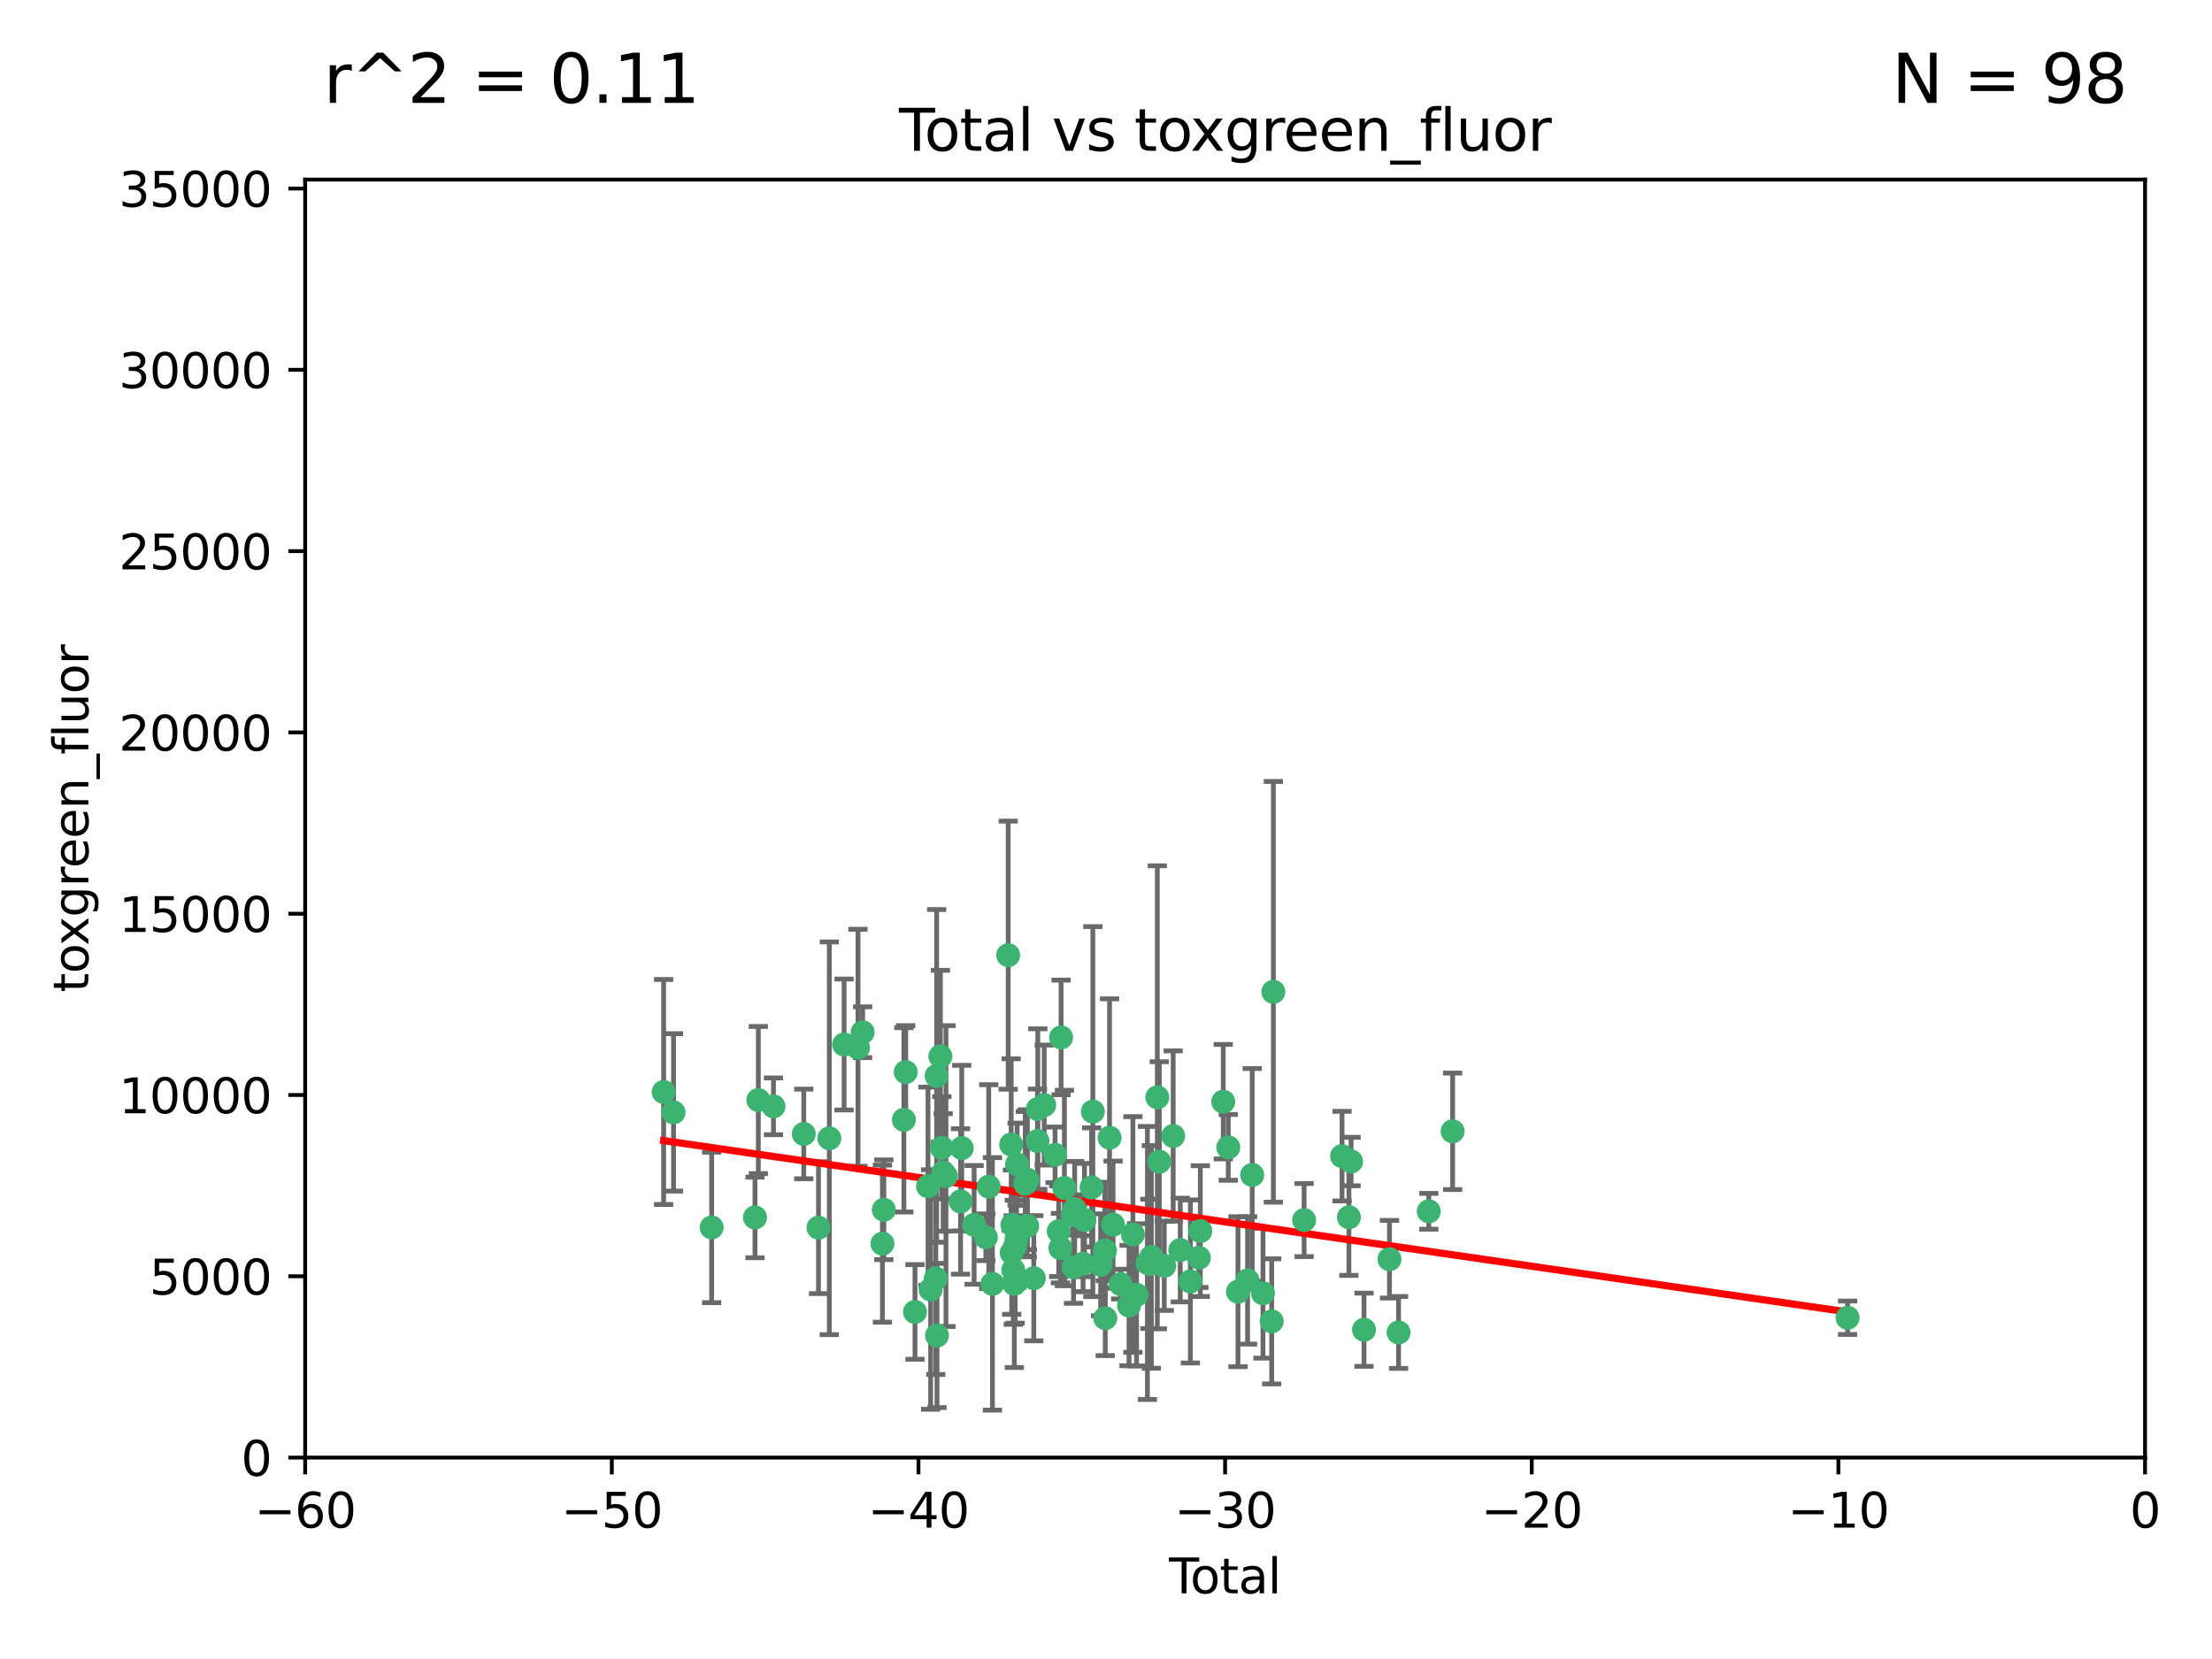 <?xml version="1.0" encoding="utf-8" standalone="no"?>
<!DOCTYPE svg PUBLIC "-//W3C//DTD SVG 1.1//EN"
  "http://www.w3.org/Graphics/SVG/1.1/DTD/svg11.dtd">
<svg xmlns:xlink="http://www.w3.org/1999/xlink" width="460.8pt" height="345.6pt" viewBox="0 0 460.8 345.6" xmlns="http://www.w3.org/2000/svg" version="1.1">
 <defs>
  <style type="text/css">*{stroke-linejoin: round; stroke-linecap: butt}</style>
 </defs>
 <g id="figure_1">
  <g id="patch_1">
   <path d="M 0 345.6 
L 460.8 345.6 
L 460.8 0 
L 0 0 
z
" style="fill: #ffffff"/>
  </g>
  <g id="axes_1">
   <g id="patch_2">
    <path d="M 63.571 303.64 
L 446.85 303.64 
L 446.85 37.411 
L 63.571 37.411 
z
" style="fill: #ffffff"/>
   </g>
   <g id="PathCollection_1">
    <defs>
     <path id="mec381d7d74" d="M 0 1.118 
C 0.297 1.118 0.581 1 0.791 0.791 
C 1 0.581 1.118 0.297 1.118 0 
C 1.118 -0.297 1 -0.581 0.791 -0.791 
C 0.581 -1 0.297 -1.118 0 -1.118 
C -0.297 -1.118 -0.581 -1 -0.791 -0.791 
C -1 -0.581 -1.118 -0.297 -1.118 0 
C -1.118 0.297 -1 0.581 -0.791 0.791 
C -0.581 1 -0.297 1.118 0 1.118 
z
" style="stroke: #3cb371"/>
    </defs>
    <g clip-path="url(#pef78eb55f5)">
     <use xlink:href="#mec381d7d74" x="138.247" y="227.477" style="fill: #3cb371; stroke: #3cb371"/>
     <use xlink:href="#mec381d7d74" x="140.308" y="231.729" style="fill: #3cb371; stroke: #3cb371"/>
     <use xlink:href="#mec381d7d74" x="148.256" y="255.699" style="fill: #3cb371; stroke: #3cb371"/>
     <use xlink:href="#mec381d7d74" x="157.277" y="253.616" style="fill: #3cb371; stroke: #3cb371"/>
     <use xlink:href="#mec381d7d74" x="157.972" y="229.159" style="fill: #3cb371; stroke: #3cb371"/>
     <use xlink:href="#mec381d7d74" x="161.127" y="230.468" style="fill: #3cb371; stroke: #3cb371"/>
     <use xlink:href="#mec381d7d74" x="167.443" y="236.222" style="fill: #3cb371; stroke: #3cb371"/>
     <use xlink:href="#mec381d7d74" x="170.507" y="255.748" style="fill: #3cb371; stroke: #3cb371"/>
     <use xlink:href="#mec381d7d74" x="172.759" y="237.127" style="fill: #3cb371; stroke: #3cb371"/>
     <use xlink:href="#mec381d7d74" x="175.839" y="217.589" style="fill: #3cb371; stroke: #3cb371"/>
     <use xlink:href="#mec381d7d74" x="178.734" y="218.268" style="fill: #3cb371; stroke: #3cb371"/>
     <use xlink:href="#mec381d7d74" x="179.705" y="215.033" style="fill: #3cb371; stroke: #3cb371"/>
     <use xlink:href="#mec381d7d74" x="183.828" y="259.073" style="fill: #3cb371; stroke: #3cb371"/>
     <use xlink:href="#mec381d7d74" x="184.12" y="252.015" style="fill: #3cb371; stroke: #3cb371"/>
     <use xlink:href="#mec381d7d74" x="188.294" y="233.283" style="fill: #3cb371; stroke: #3cb371"/>
     <use xlink:href="#mec381d7d74" x="188.684" y="223.335" style="fill: #3cb371; stroke: #3cb371"/>
     <use xlink:href="#mec381d7d74" x="190.61" y="273.299" style="fill: #3cb371; stroke: #3cb371"/>
     <use xlink:href="#mec381d7d74" x="193.321" y="247.113" style="fill: #3cb371; stroke: #3cb371"/>
     <use xlink:href="#mec381d7d74" x="193.868" y="268.629" style="fill: #3cb371; stroke: #3cb371"/>
     <use xlink:href="#mec381d7d74" x="194.941" y="266.328" style="fill: #3cb371; stroke: #3cb371"/>
     <use xlink:href="#mec381d7d74" x="195.119" y="224.125" style="fill: #3cb371; stroke: #3cb371"/>
     <use xlink:href="#mec381d7d74" x="195.192" y="278.206" style="fill: #3cb371; stroke: #3cb371"/>
     <use xlink:href="#mec381d7d74" x="195.898" y="220.046" style="fill: #3cb371; stroke: #3cb371"/>
     <use xlink:href="#mec381d7d74" x="196.198" y="239.106" style="fill: #3cb371; stroke: #3cb371"/>
     <use xlink:href="#mec381d7d74" x="196.482" y="244.236" style="fill: #3cb371; stroke: #3cb371"/>
     <use xlink:href="#mec381d7d74" x="197.059" y="244.995" style="fill: #3cb371; stroke: #3cb371"/>
     <use xlink:href="#mec381d7d74" x="200.1" y="250.282" style="fill: #3cb371; stroke: #3cb371"/>
     <use xlink:href="#mec381d7d74" x="200.351" y="239.176" style="fill: #3cb371; stroke: #3cb371"/>
     <use xlink:href="#mec381d7d74" x="202.927" y="255.164" style="fill: #3cb371; stroke: #3cb371"/>
     <use xlink:href="#mec381d7d74" x="205.37" y="257.746" style="fill: #3cb371; stroke: #3cb371"/>
     <use xlink:href="#mec381d7d74" x="205.97" y="247.2" style="fill: #3cb371; stroke: #3cb371"/>
     <use xlink:href="#mec381d7d74" x="206.742" y="267.453" style="fill: #3cb371; stroke: #3cb371"/>
     <use xlink:href="#mec381d7d74" x="210.025" y="198.98" style="fill: #3cb371; stroke: #3cb371"/>
     <use xlink:href="#mec381d7d74" x="210.649" y="238.421" style="fill: #3cb371; stroke: #3cb371"/>
     <use xlink:href="#mec381d7d74" x="210.758" y="260.979" style="fill: #3cb371; stroke: #3cb371"/>
     <use xlink:href="#mec381d7d74" x="210.905" y="255.162" style="fill: #3cb371; stroke: #3cb371"/>
     <use xlink:href="#mec381d7d74" x="211.079" y="264.575" style="fill: #3cb371; stroke: #3cb371"/>
     <use xlink:href="#mec381d7d74" x="211.305" y="267.458" style="fill: #3cb371; stroke: #3cb371"/>
     <use xlink:href="#mec381d7d74" x="211.477" y="259.567" style="fill: #3cb371; stroke: #3cb371"/>
     <use xlink:href="#mec381d7d74" x="211.76" y="258.155" style="fill: #3cb371; stroke: #3cb371"/>
     <use xlink:href="#mec381d7d74" x="211.883" y="242.529" style="fill: #3cb371; stroke: #3cb371"/>
     <use xlink:href="#mec381d7d74" x="213.583" y="246.623" style="fill: #3cb371; stroke: #3cb371"/>
     <use xlink:href="#mec381d7d74" x="213.992" y="255.382" style="fill: #3cb371; stroke: #3cb371"/>
     <use xlink:href="#mec381d7d74" x="214.027" y="245.75" style="fill: #3cb371; stroke: #3cb371"/>
     <use xlink:href="#mec381d7d74" x="215.359" y="266.279" style="fill: #3cb371; stroke: #3cb371"/>
     <use xlink:href="#mec381d7d74" x="216.126" y="237.694" style="fill: #3cb371; stroke: #3cb371"/>
     <use xlink:href="#mec381d7d74" x="216.19" y="231.039" style="fill: #3cb371; stroke: #3cb371"/>
     <use xlink:href="#mec381d7d74" x="217.529" y="230.204" style="fill: #3cb371; stroke: #3cb371"/>
     <use xlink:href="#mec381d7d74" x="219.787" y="240.574" style="fill: #3cb371; stroke: #3cb371"/>
     <use xlink:href="#mec381d7d74" x="220.553" y="256.494" style="fill: #3cb371; stroke: #3cb371"/>
     <use xlink:href="#mec381d7d74" x="220.903" y="260.01" style="fill: #3cb371; stroke: #3cb371"/>
     <use xlink:href="#mec381d7d74" x="221.043" y="216.114" style="fill: #3cb371; stroke: #3cb371"/>
     <use xlink:href="#mec381d7d74" x="221.736" y="247.49" style="fill: #3cb371; stroke: #3cb371"/>
     <use xlink:href="#mec381d7d74" x="223.492" y="253.07" style="fill: #3cb371; stroke: #3cb371"/>
     <use xlink:href="#mec381d7d74" x="223.633" y="263.972" style="fill: #3cb371; stroke: #3cb371"/>
     <use xlink:href="#mec381d7d74" x="223.87" y="251.842" style="fill: #3cb371; stroke: #3cb371"/>
     <use xlink:href="#mec381d7d74" x="225.62" y="263.256" style="fill: #3cb371; stroke: #3cb371"/>
     <use xlink:href="#mec381d7d74" x="225.919" y="254.158" style="fill: #3cb371; stroke: #3cb371"/>
     <use xlink:href="#mec381d7d74" x="227.403" y="247.358" style="fill: #3cb371; stroke: #3cb371"/>
     <use xlink:href="#mec381d7d74" x="227.661" y="231.566" style="fill: #3cb371; stroke: #3cb371"/>
     <use xlink:href="#mec381d7d74" x="229.284" y="263.488" style="fill: #3cb371; stroke: #3cb371"/>
     <use xlink:href="#mec381d7d74" x="230.177" y="260.493" style="fill: #3cb371; stroke: #3cb371"/>
     <use xlink:href="#mec381d7d74" x="230.249" y="274.597" style="fill: #3cb371; stroke: #3cb371"/>
     <use xlink:href="#mec381d7d74" x="231.138" y="237.01" style="fill: #3cb371; stroke: #3cb371"/>
     <use xlink:href="#mec381d7d74" x="231.873" y="255.125" style="fill: #3cb371; stroke: #3cb371"/>
     <use xlink:href="#mec381d7d74" x="233.447" y="267.501" style="fill: #3cb371; stroke: #3cb371"/>
     <use xlink:href="#mec381d7d74" x="235.197" y="271.972" style="fill: #3cb371; stroke: #3cb371"/>
     <use xlink:href="#mec381d7d74" x="236.004" y="257.16" style="fill: #3cb371; stroke: #3cb371"/>
     <use xlink:href="#mec381d7d74" x="236.762" y="269.741" style="fill: #3cb371; stroke: #3cb371"/>
     <use xlink:href="#mec381d7d74" x="239.026" y="263.095" style="fill: #3cb371; stroke: #3cb371"/>
     <use xlink:href="#mec381d7d74" x="239.541" y="263.286" style="fill: #3cb371; stroke: #3cb371"/>
     <use xlink:href="#mec381d7d74" x="239.849" y="261.842" style="fill: #3cb371; stroke: #3cb371"/>
     <use xlink:href="#mec381d7d74" x="241.093" y="228.587" style="fill: #3cb371; stroke: #3cb371"/>
     <use xlink:href="#mec381d7d74" x="241.499" y="242.001" style="fill: #3cb371; stroke: #3cb371"/>
     <use xlink:href="#mec381d7d74" x="242.537" y="263.706" style="fill: #3cb371; stroke: #3cb371"/>
     <use xlink:href="#mec381d7d74" x="244.396" y="236.646" style="fill: #3cb371; stroke: #3cb371"/>
     <use xlink:href="#mec381d7d74" x="245.868" y="260.409" style="fill: #3cb371; stroke: #3cb371"/>
     <use xlink:href="#mec381d7d74" x="247.979" y="266.947" style="fill: #3cb371; stroke: #3cb371"/>
     <use xlink:href="#mec381d7d74" x="249.748" y="262.005" style="fill: #3cb371; stroke: #3cb371"/>
     <use xlink:href="#mec381d7d74" x="250.045" y="256.462" style="fill: #3cb371; stroke: #3cb371"/>
     <use xlink:href="#mec381d7d74" x="254.825" y="229.505" style="fill: #3cb371; stroke: #3cb371"/>
     <use xlink:href="#mec381d7d74" x="255.871" y="239.016" style="fill: #3cb371; stroke: #3cb371"/>
     <use xlink:href="#mec381d7d74" x="257.894" y="269.089" style="fill: #3cb371; stroke: #3cb371"/>
     <use xlink:href="#mec381d7d74" x="259.892" y="266.727" style="fill: #3cb371; stroke: #3cb371"/>
     <use xlink:href="#mec381d7d74" x="260.858" y="244.765" style="fill: #3cb371; stroke: #3cb371"/>
     <use xlink:href="#mec381d7d74" x="263.101" y="269.405" style="fill: #3cb371; stroke: #3cb371"/>
     <use xlink:href="#mec381d7d74" x="264.916" y="275.261" style="fill: #3cb371; stroke: #3cb371"/>
     <use xlink:href="#mec381d7d74" x="265.264" y="206.615" style="fill: #3cb371; stroke: #3cb371"/>
     <use xlink:href="#mec381d7d74" x="271.671" y="254.163" style="fill: #3cb371; stroke: #3cb371"/>
     <use xlink:href="#mec381d7d74" x="279.571" y="240.841" style="fill: #3cb371; stroke: #3cb371"/>
     <use xlink:href="#mec381d7d74" x="281.005" y="253.584" style="fill: #3cb371; stroke: #3cb371"/>
     <use xlink:href="#mec381d7d74" x="281.454" y="241.969" style="fill: #3cb371; stroke: #3cb371"/>
     <use xlink:href="#mec381d7d74" x="284.148" y="277.009" style="fill: #3cb371; stroke: #3cb371"/>
     <use xlink:href="#mec381d7d74" x="289.454" y="262.316" style="fill: #3cb371; stroke: #3cb371"/>
     <use xlink:href="#mec381d7d74" x="291.346" y="277.579" style="fill: #3cb371; stroke: #3cb371"/>
     <use xlink:href="#mec381d7d74" x="297.644" y="252.334" style="fill: #3cb371; stroke: #3cb371"/>
     <use xlink:href="#mec381d7d74" x="302.606" y="235.674" style="fill: #3cb371; stroke: #3cb371"/>
     <use xlink:href="#mec381d7d74" x="384.885" y="274.511" style="fill: #3cb371; stroke: #3cb371"/>
    </g>
   </g>
   <g id="matplotlib.axis_1">
    <g id="xtick_1">
     <g id="line2d_1">
      <defs>
       <path id="me83ee388cd" d="M 0 0 
L 0 3.5 
" style="stroke: #000000; stroke-width: 0.8"/>
      </defs>
      <g>
       <use xlink:href="#me83ee388cd" x="63.571" y="303.64" style="stroke: #000000; stroke-width: 0.8"/>
      </g>
     </g>
     <g id="text_1">
      <!-- −60 -->
      <g transform="translate(53.019 318.238)scale(0.1 -0.1)">
       <defs>
        <path id="DejaVuSans-2212" d="M 678 2272 
L 4684 2272 
L 4684 1741 
L 678 1741 
L 678 2272 
z
" transform="scale(0.016)"/>
        <path id="DejaVuSans-36" d="M 2113 2584 
Q 1688 2584 1439 2293 
Q 1191 2003 1191 1497 
Q 1191 994 1439 701 
Q 1688 409 2113 409 
Q 2538 409 2786 701 
Q 3034 994 3034 1497 
Q 3034 2003 2786 2293 
Q 2538 2584 2113 2584 
z
M 3366 4563 
L 3366 3988 
Q 3128 4100 2886 4159 
Q 2644 4219 2406 4219 
Q 1781 4219 1451 3797 
Q 1122 3375 1075 2522 
Q 1259 2794 1537 2939 
Q 1816 3084 2150 3084 
Q 2853 3084 3261 2657 
Q 3669 2231 3669 1497 
Q 3669 778 3244 343 
Q 2819 -91 2113 -91 
Q 1303 -91 875 529 
Q 447 1150 447 2328 
Q 447 3434 972 4092 
Q 1497 4750 2381 4750 
Q 2619 4750 2861 4703 
Q 3103 4656 3366 4563 
z
" transform="scale(0.016)"/>
        <path id="DejaVuSans-30" d="M 2034 4250 
Q 1547 4250 1301 3770 
Q 1056 3291 1056 2328 
Q 1056 1369 1301 889 
Q 1547 409 2034 409 
Q 2525 409 2770 889 
Q 3016 1369 3016 2328 
Q 3016 3291 2770 3770 
Q 2525 4250 2034 4250 
z
M 2034 4750 
Q 2819 4750 3233 4129 
Q 3647 3509 3647 2328 
Q 3647 1150 3233 529 
Q 2819 -91 2034 -91 
Q 1250 -91 836 529 
Q 422 1150 422 2328 
Q 422 3509 836 4129 
Q 1250 4750 2034 4750 
z
" transform="scale(0.016)"/>
       </defs>
       <use xlink:href="#DejaVuSans-2212"/>
       <use xlink:href="#DejaVuSans-36" x="83.789"/>
       <use xlink:href="#DejaVuSans-30" x="147.412"/>
      </g>
     </g>
    </g>
    <g id="xtick_2">
     <g id="line2d_2">
      <g>
       <use xlink:href="#me83ee388cd" x="127.451" y="303.64" style="stroke: #000000; stroke-width: 0.8"/>
      </g>
     </g>
     <g id="text_2">
      <!-- −50 -->
      <g transform="translate(116.899 318.238)scale(0.1 -0.1)">
       <defs>
        <path id="DejaVuSans-35" d="M 691 4666 
L 3169 4666 
L 3169 4134 
L 1269 4134 
L 1269 2991 
Q 1406 3038 1543 3061 
Q 1681 3084 1819 3084 
Q 2600 3084 3056 2656 
Q 3513 2228 3513 1497 
Q 3513 744 3044 326 
Q 2575 -91 1722 -91 
Q 1428 -91 1123 -41 
Q 819 9 494 109 
L 494 744 
Q 775 591 1075 516 
Q 1375 441 1709 441 
Q 2250 441 2565 725 
Q 2881 1009 2881 1497 
Q 2881 1984 2565 2268 
Q 2250 2553 1709 2553 
Q 1456 2553 1204 2497 
Q 953 2441 691 2322 
L 691 4666 
z
" transform="scale(0.016)"/>
       </defs>
       <use xlink:href="#DejaVuSans-2212"/>
       <use xlink:href="#DejaVuSans-35" x="83.789"/>
       <use xlink:href="#DejaVuSans-30" x="147.412"/>
      </g>
     </g>
    </g>
    <g id="xtick_3">
     <g id="line2d_3">
      <g>
       <use xlink:href="#me83ee388cd" x="191.331" y="303.64" style="stroke: #000000; stroke-width: 0.8"/>
      </g>
     </g>
     <g id="text_3">
      <!-- −40 -->
      <g transform="translate(180.778 318.238)scale(0.1 -0.1)">
       <defs>
        <path id="DejaVuSans-34" d="M 2419 4116 
L 825 1625 
L 2419 1625 
L 2419 4116 
z
M 2253 4666 
L 3047 4666 
L 3047 1625 
L 3713 1625 
L 3713 1100 
L 3047 1100 
L 3047 0 
L 2419 0 
L 2419 1100 
L 313 1100 
L 313 1709 
L 2253 4666 
z
" transform="scale(0.016)"/>
       </defs>
       <use xlink:href="#DejaVuSans-2212"/>
       <use xlink:href="#DejaVuSans-34" x="83.789"/>
       <use xlink:href="#DejaVuSans-30" x="147.412"/>
      </g>
     </g>
    </g>
    <g id="xtick_4">
     <g id="line2d_4">
      <g>
       <use xlink:href="#me83ee388cd" x="255.211" y="303.64" style="stroke: #000000; stroke-width: 0.8"/>
      </g>
     </g>
     <g id="text_4">
      <!-- −30 -->
      <g transform="translate(244.658 318.238)scale(0.1 -0.1)">
       <defs>
        <path id="DejaVuSans-33" d="M 2597 2516 
Q 3050 2419 3304 2112 
Q 3559 1806 3559 1356 
Q 3559 666 3084 287 
Q 2609 -91 1734 -91 
Q 1441 -91 1130 -33 
Q 819 25 488 141 
L 488 750 
Q 750 597 1062 519 
Q 1375 441 1716 441 
Q 2309 441 2620 675 
Q 2931 909 2931 1356 
Q 2931 1769 2642 2001 
Q 2353 2234 1838 2234 
L 1294 2234 
L 1294 2753 
L 1863 2753 
Q 2328 2753 2575 2939 
Q 2822 3125 2822 3475 
Q 2822 3834 2567 4026 
Q 2313 4219 1838 4219 
Q 1578 4219 1281 4162 
Q 984 4106 628 3988 
L 628 4550 
Q 988 4650 1302 4700 
Q 1616 4750 1894 4750 
Q 2613 4750 3031 4423 
Q 3450 4097 3450 3541 
Q 3450 3153 3228 2886 
Q 3006 2619 2597 2516 
z
" transform="scale(0.016)"/>
       </defs>
       <use xlink:href="#DejaVuSans-2212"/>
       <use xlink:href="#DejaVuSans-33" x="83.789"/>
       <use xlink:href="#DejaVuSans-30" x="147.412"/>
      </g>
     </g>
    </g>
    <g id="xtick_5">
     <g id="line2d_5">
      <g>
       <use xlink:href="#me83ee388cd" x="319.09" y="303.64" style="stroke: #000000; stroke-width: 0.8"/>
      </g>
     </g>
     <g id="text_5">
      <!-- −20 -->
      <g transform="translate(308.538 318.238)scale(0.1 -0.1)">
       <defs>
        <path id="DejaVuSans-32" d="M 1228 531 
L 3431 531 
L 3431 0 
L 469 0 
L 469 531 
Q 828 903 1448 1529 
Q 2069 2156 2228 2338 
Q 2531 2678 2651 2914 
Q 2772 3150 2772 3378 
Q 2772 3750 2511 3984 
Q 2250 4219 1831 4219 
Q 1534 4219 1204 4116 
Q 875 4013 500 3803 
L 500 4441 
Q 881 4594 1212 4672 
Q 1544 4750 1819 4750 
Q 2544 4750 2975 4387 
Q 3406 4025 3406 3419 
Q 3406 3131 3298 2873 
Q 3191 2616 2906 2266 
Q 2828 2175 2409 1742 
Q 1991 1309 1228 531 
z
" transform="scale(0.016)"/>
       </defs>
       <use xlink:href="#DejaVuSans-2212"/>
       <use xlink:href="#DejaVuSans-32" x="83.789"/>
       <use xlink:href="#DejaVuSans-30" x="147.412"/>
      </g>
     </g>
    </g>
    <g id="xtick_6">
     <g id="line2d_6">
      <g>
       <use xlink:href="#me83ee388cd" x="382.97" y="303.64" style="stroke: #000000; stroke-width: 0.8"/>
      </g>
     </g>
     <g id="text_6">
      <!-- −10 -->
      <g transform="translate(372.418 318.238)scale(0.1 -0.1)">
       <defs>
        <path id="DejaVuSans-31" d="M 794 531 
L 1825 531 
L 1825 4091 
L 703 3866 
L 703 4441 
L 1819 4666 
L 2450 4666 
L 2450 531 
L 3481 531 
L 3481 0 
L 794 0 
L 794 531 
z
" transform="scale(0.016)"/>
       </defs>
       <use xlink:href="#DejaVuSans-2212"/>
       <use xlink:href="#DejaVuSans-31" x="83.789"/>
       <use xlink:href="#DejaVuSans-30" x="147.412"/>
      </g>
     </g>
    </g>
    <g id="xtick_7">
     <g id="line2d_7">
      <g>
       <use xlink:href="#me83ee388cd" x="446.85" y="303.64" style="stroke: #000000; stroke-width: 0.8"/>
      </g>
     </g>
     <g id="text_7">
      <!-- 0 -->
      <g transform="translate(443.669 318.238)scale(0.1 -0.1)">
       <use xlink:href="#DejaVuSans-30"/>
      </g>
     </g>
    </g>
    <g id="text_8">
     <!-- Total -->
     <g transform="translate(243.534 331.917)scale(0.1 -0.1)">
      <defs>
       <path id="DejaVuSans-54" d="M -19 4666 
L 3928 4666 
L 3928 4134 
L 2272 4134 
L 2272 0 
L 1638 0 
L 1638 4134 
L -19 4134 
L -19 4666 
z
" transform="scale(0.016)"/>
       <path id="DejaVuSans-6f" d="M 1959 3097 
Q 1497 3097 1228 2736 
Q 959 2375 959 1747 
Q 959 1119 1226 758 
Q 1494 397 1959 397 
Q 2419 397 2687 759 
Q 2956 1122 2956 1747 
Q 2956 2369 2687 2733 
Q 2419 3097 1959 3097 
z
M 1959 3584 
Q 2709 3584 3137 3096 
Q 3566 2609 3566 1747 
Q 3566 888 3137 398 
Q 2709 -91 1959 -91 
Q 1206 -91 779 398 
Q 353 888 353 1747 
Q 353 2609 779 3096 
Q 1206 3584 1959 3584 
z
" transform="scale(0.016)"/>
       <path id="DejaVuSans-74" d="M 1172 4494 
L 1172 3500 
L 2356 3500 
L 2356 3053 
L 1172 3053 
L 1172 1153 
Q 1172 725 1289 603 
Q 1406 481 1766 481 
L 2356 481 
L 2356 0 
L 1766 0 
Q 1100 0 847 248 
Q 594 497 594 1153 
L 594 3053 
L 172 3053 
L 172 3500 
L 594 3500 
L 594 4494 
L 1172 4494 
z
" transform="scale(0.016)"/>
       <path id="DejaVuSans-61" d="M 2194 1759 
Q 1497 1759 1228 1600 
Q 959 1441 959 1056 
Q 959 750 1161 570 
Q 1363 391 1709 391 
Q 2188 391 2477 730 
Q 2766 1069 2766 1631 
L 2766 1759 
L 2194 1759 
z
M 3341 1997 
L 3341 0 
L 2766 0 
L 2766 531 
Q 2569 213 2275 61 
Q 1981 -91 1556 -91 
Q 1019 -91 701 211 
Q 384 513 384 1019 
Q 384 1609 779 1909 
Q 1175 2209 1959 2209 
L 2766 2209 
L 2766 2266 
Q 2766 2663 2505 2880 
Q 2244 3097 1772 3097 
Q 1472 3097 1187 3025 
Q 903 2953 641 2809 
L 641 3341 
Q 956 3463 1253 3523 
Q 1550 3584 1831 3584 
Q 2591 3584 2966 3190 
Q 3341 2797 3341 1997 
z
" transform="scale(0.016)"/>
       <path id="DejaVuSans-6c" d="M 603 4863 
L 1178 4863 
L 1178 0 
L 603 0 
L 603 4863 
z
" transform="scale(0.016)"/>
      </defs>
      <use xlink:href="#DejaVuSans-54"/>
      <use xlink:href="#DejaVuSans-6f" x="44.084"/>
      <use xlink:href="#DejaVuSans-74" x="105.266"/>
      <use xlink:href="#DejaVuSans-61" x="144.475"/>
      <use xlink:href="#DejaVuSans-6c" x="205.754"/>
     </g>
    </g>
   </g>
   <g id="matplotlib.axis_2">
    <g id="ytick_1">
     <g id="line2d_8">
      <defs>
       <path id="m720467679f" d="M 0 0 
L -3.5 0 
" style="stroke: #000000; stroke-width: 0.8"/>
      </defs>
      <g>
       <use xlink:href="#m720467679f" x="63.571" y="303.64" style="stroke: #000000; stroke-width: 0.8"/>
      </g>
     </g>
     <g id="text_9">
      <!-- 0 -->
      <g transform="translate(50.209 307.439)scale(0.1 -0.1)">
       <use xlink:href="#DejaVuSans-30"/>
      </g>
     </g>
    </g>
    <g id="ytick_2">
     <g id="line2d_9">
      <g>
       <use xlink:href="#m720467679f" x="63.571" y="265.874" style="stroke: #000000; stroke-width: 0.8"/>
      </g>
     </g>
     <g id="text_10">
      <!-- 5000 -->
      <g transform="translate(31.121 269.673)scale(0.1 -0.1)">
       <use xlink:href="#DejaVuSans-35"/>
       <use xlink:href="#DejaVuSans-30" x="63.623"/>
       <use xlink:href="#DejaVuSans-30" x="127.246"/>
       <use xlink:href="#DejaVuSans-30" x="190.869"/>
      </g>
     </g>
    </g>
    <g id="ytick_3">
     <g id="line2d_10">
      <g>
       <use xlink:href="#m720467679f" x="63.571" y="228.108" style="stroke: #000000; stroke-width: 0.8"/>
      </g>
     </g>
     <g id="text_11">
      <!-- 10000 -->
      <g transform="translate(24.759 231.907)scale(0.1 -0.1)">
       <use xlink:href="#DejaVuSans-31"/>
       <use xlink:href="#DejaVuSans-30" x="63.623"/>
       <use xlink:href="#DejaVuSans-30" x="127.246"/>
       <use xlink:href="#DejaVuSans-30" x="190.869"/>
       <use xlink:href="#DejaVuSans-30" x="254.492"/>
      </g>
     </g>
    </g>
    <g id="ytick_4">
     <g id="line2d_11">
      <g>
       <use xlink:href="#m720467679f" x="63.571" y="190.342" style="stroke: #000000; stroke-width: 0.8"/>
      </g>
     </g>
     <g id="text_12">
      <!-- 15000 -->
      <g transform="translate(24.759 194.141)scale(0.1 -0.1)">
       <use xlink:href="#DejaVuSans-31"/>
       <use xlink:href="#DejaVuSans-35" x="63.623"/>
       <use xlink:href="#DejaVuSans-30" x="127.246"/>
       <use xlink:href="#DejaVuSans-30" x="190.869"/>
       <use xlink:href="#DejaVuSans-30" x="254.492"/>
      </g>
     </g>
    </g>
    <g id="ytick_5">
     <g id="line2d_12">
      <g>
       <use xlink:href="#m720467679f" x="63.571" y="152.576" style="stroke: #000000; stroke-width: 0.8"/>
      </g>
     </g>
     <g id="text_13">
      <!-- 20000 -->
      <g transform="translate(24.759 156.375)scale(0.1 -0.1)">
       <use xlink:href="#DejaVuSans-32"/>
       <use xlink:href="#DejaVuSans-30" x="63.623"/>
       <use xlink:href="#DejaVuSans-30" x="127.246"/>
       <use xlink:href="#DejaVuSans-30" x="190.869"/>
       <use xlink:href="#DejaVuSans-30" x="254.492"/>
      </g>
     </g>
    </g>
    <g id="ytick_6">
     <g id="line2d_13">
      <g>
       <use xlink:href="#m720467679f" x="63.571" y="114.81" style="stroke: #000000; stroke-width: 0.8"/>
      </g>
     </g>
     <g id="text_14">
      <!-- 25000 -->
      <g transform="translate(24.759 118.609)scale(0.1 -0.1)">
       <use xlink:href="#DejaVuSans-32"/>
       <use xlink:href="#DejaVuSans-35" x="63.623"/>
       <use xlink:href="#DejaVuSans-30" x="127.246"/>
       <use xlink:href="#DejaVuSans-30" x="190.869"/>
       <use xlink:href="#DejaVuSans-30" x="254.492"/>
      </g>
     </g>
    </g>
    <g id="ytick_7">
     <g id="line2d_14">
      <g>
       <use xlink:href="#m720467679f" x="63.571" y="77.044" style="stroke: #000000; stroke-width: 0.8"/>
      </g>
     </g>
     <g id="text_15">
      <!-- 30000 -->
      <g transform="translate(24.759 80.844)scale(0.1 -0.1)">
       <use xlink:href="#DejaVuSans-33"/>
       <use xlink:href="#DejaVuSans-30" x="63.623"/>
       <use xlink:href="#DejaVuSans-30" x="127.246"/>
       <use xlink:href="#DejaVuSans-30" x="190.869"/>
       <use xlink:href="#DejaVuSans-30" x="254.492"/>
      </g>
     </g>
    </g>
    <g id="ytick_8">
     <g id="line2d_15">
      <g>
       <use xlink:href="#m720467679f" x="63.571" y="39.278" style="stroke: #000000; stroke-width: 0.8"/>
      </g>
     </g>
     <g id="text_16">
      <!-- 35000 -->
      <g transform="translate(24.759 43.078)scale(0.1 -0.1)">
       <use xlink:href="#DejaVuSans-33"/>
       <use xlink:href="#DejaVuSans-35" x="63.623"/>
       <use xlink:href="#DejaVuSans-30" x="127.246"/>
       <use xlink:href="#DejaVuSans-30" x="190.869"/>
       <use xlink:href="#DejaVuSans-30" x="254.492"/>
      </g>
     </g>
    </g>
    <g id="text_17">
     <!-- toxgreen_fluor -->
     <g transform="translate(18.401 206.72)rotate(-90)scale(0.1 -0.1)">
      <defs>
       <path id="DejaVuSans-78" d="M 3513 3500 
L 2247 1797 
L 3578 0 
L 2900 0 
L 1881 1375 
L 863 0 
L 184 0 
L 1544 1831 
L 300 3500 
L 978 3500 
L 1906 2253 
L 2834 3500 
L 3513 3500 
z
" transform="scale(0.016)"/>
       <path id="DejaVuSans-67" d="M 2906 1791 
Q 2906 2416 2648 2759 
Q 2391 3103 1925 3103 
Q 1463 3103 1205 2759 
Q 947 2416 947 1791 
Q 947 1169 1205 825 
Q 1463 481 1925 481 
Q 2391 481 2648 825 
Q 2906 1169 2906 1791 
z
M 3481 434 
Q 3481 -459 3084 -895 
Q 2688 -1331 1869 -1331 
Q 1566 -1331 1297 -1286 
Q 1028 -1241 775 -1147 
L 775 -588 
Q 1028 -725 1275 -790 
Q 1522 -856 1778 -856 
Q 2344 -856 2625 -561 
Q 2906 -266 2906 331 
L 2906 616 
Q 2728 306 2450 153 
Q 2172 0 1784 0 
Q 1141 0 747 490 
Q 353 981 353 1791 
Q 353 2603 747 3093 
Q 1141 3584 1784 3584 
Q 2172 3584 2450 3431 
Q 2728 3278 2906 2969 
L 2906 3500 
L 3481 3500 
L 3481 434 
z
" transform="scale(0.016)"/>
       <path id="DejaVuSans-72" d="M 2631 2963 
Q 2534 3019 2420 3045 
Q 2306 3072 2169 3072 
Q 1681 3072 1420 2755 
Q 1159 2438 1159 1844 
L 1159 0 
L 581 0 
L 581 3500 
L 1159 3500 
L 1159 2956 
Q 1341 3275 1631 3429 
Q 1922 3584 2338 3584 
Q 2397 3584 2469 3576 
Q 2541 3569 2628 3553 
L 2631 2963 
z
" transform="scale(0.016)"/>
       <path id="DejaVuSans-65" d="M 3597 1894 
L 3597 1613 
L 953 1613 
Q 991 1019 1311 708 
Q 1631 397 2203 397 
Q 2534 397 2845 478 
Q 3156 559 3463 722 
L 3463 178 
Q 3153 47 2828 -22 
Q 2503 -91 2169 -91 
Q 1331 -91 842 396 
Q 353 884 353 1716 
Q 353 2575 817 3079 
Q 1281 3584 2069 3584 
Q 2775 3584 3186 3129 
Q 3597 2675 3597 1894 
z
M 3022 2063 
Q 3016 2534 2758 2815 
Q 2500 3097 2075 3097 
Q 1594 3097 1305 2825 
Q 1016 2553 972 2059 
L 3022 2063 
z
" transform="scale(0.016)"/>
       <path id="DejaVuSans-6e" d="M 3513 2113 
L 3513 0 
L 2938 0 
L 2938 2094 
Q 2938 2591 2744 2837 
Q 2550 3084 2163 3084 
Q 1697 3084 1428 2787 
Q 1159 2491 1159 1978 
L 1159 0 
L 581 0 
L 581 3500 
L 1159 3500 
L 1159 2956 
Q 1366 3272 1645 3428 
Q 1925 3584 2291 3584 
Q 2894 3584 3203 3211 
Q 3513 2838 3513 2113 
z
" transform="scale(0.016)"/>
       <path id="DejaVuSans-5f" d="M 3263 -1063 
L 3263 -1509 
L -63 -1509 
L -63 -1063 
L 3263 -1063 
z
" transform="scale(0.016)"/>
       <path id="DejaVuSans-66" d="M 2375 4863 
L 2375 4384 
L 1825 4384 
Q 1516 4384 1395 4259 
Q 1275 4134 1275 3809 
L 1275 3500 
L 2222 3500 
L 2222 3053 
L 1275 3053 
L 1275 0 
L 697 0 
L 697 3053 
L 147 3053 
L 147 3500 
L 697 3500 
L 697 3744 
Q 697 4328 969 4595 
Q 1241 4863 1831 4863 
L 2375 4863 
z
" transform="scale(0.016)"/>
       <path id="DejaVuSans-75" d="M 544 1381 
L 544 3500 
L 1119 3500 
L 1119 1403 
Q 1119 906 1312 657 
Q 1506 409 1894 409 
Q 2359 409 2629 706 
Q 2900 1003 2900 1516 
L 2900 3500 
L 3475 3500 
L 3475 0 
L 2900 0 
L 2900 538 
Q 2691 219 2414 64 
Q 2138 -91 1772 -91 
Q 1169 -91 856 284 
Q 544 659 544 1381 
z
M 1991 3584 
L 1991 3584 
z
" transform="scale(0.016)"/>
      </defs>
      <use xlink:href="#DejaVuSans-74"/>
      <use xlink:href="#DejaVuSans-6f" x="39.209"/>
      <use xlink:href="#DejaVuSans-78" x="97.266"/>
      <use xlink:href="#DejaVuSans-67" x="156.445"/>
      <use xlink:href="#DejaVuSans-72" x="219.922"/>
      <use xlink:href="#DejaVuSans-65" x="258.785"/>
      <use xlink:href="#DejaVuSans-65" x="320.309"/>
      <use xlink:href="#DejaVuSans-6e" x="381.832"/>
      <use xlink:href="#DejaVuSans-5f" x="445.211"/>
      <use xlink:href="#DejaVuSans-66" x="495.211"/>
      <use xlink:href="#DejaVuSans-6c" x="530.416"/>
      <use xlink:href="#DejaVuSans-75" x="558.199"/>
      <use xlink:href="#DejaVuSans-6f" x="621.578"/>
      <use xlink:href="#DejaVuSans-72" x="682.76"/>
     </g>
    </g>
   </g>
   <g id="LineCollection_1">
    <path d="M 138.247 250.911 
L 138.247 204.042 
" clip-path="url(#pef78eb55f5)" style="fill: none; stroke: #696969"/>
    <path d="M 140.308 248.125 
L 140.308 215.333 
" clip-path="url(#pef78eb55f5)" style="fill: none; stroke: #696969"/>
    <path d="M 148.256 271.368 
L 148.256 240.03 
" clip-path="url(#pef78eb55f5)" style="fill: none; stroke: #696969"/>
    <path d="M 157.277 262.014 
L 157.277 245.218 
" clip-path="url(#pef78eb55f5)" style="fill: none; stroke: #696969"/>
    <path d="M 157.972 244.49 
L 157.972 213.828 
" clip-path="url(#pef78eb55f5)" style="fill: none; stroke: #696969"/>
    <path d="M 161.127 236.385 
L 161.127 224.551 
" clip-path="url(#pef78eb55f5)" style="fill: none; stroke: #696969"/>
    <path d="M 167.443 245.56 
L 167.443 226.884 
" clip-path="url(#pef78eb55f5)" style="fill: none; stroke: #696969"/>
    <path d="M 170.507 269.482 
L 170.507 242.013 
" clip-path="url(#pef78eb55f5)" style="fill: none; stroke: #696969"/>
    <path d="M 172.759 278.037 
L 172.759 196.218 
" clip-path="url(#pef78eb55f5)" style="fill: none; stroke: #696969"/>
    <path d="M 175.839 231.227 
L 175.839 203.952 
" clip-path="url(#pef78eb55f5)" style="fill: none; stroke: #696969"/>
    <path d="M 178.734 242.951 
L 178.734 193.584 
" clip-path="url(#pef78eb55f5)" style="fill: none; stroke: #696969"/>
    <path d="M 179.705 220.324 
L 179.705 209.742 
" clip-path="url(#pef78eb55f5)" style="fill: none; stroke: #696969"/>
    <path d="M 183.828 275.427 
L 183.828 242.719 
" clip-path="url(#pef78eb55f5)" style="fill: none; stroke: #696969"/>
    <path d="M 184.12 262.406 
L 184.12 241.624 
" clip-path="url(#pef78eb55f5)" style="fill: none; stroke: #696969"/>
    <path d="M 188.294 252.481 
L 188.294 214.086 
" clip-path="url(#pef78eb55f5)" style="fill: none; stroke: #696969"/>
    <path d="M 188.684 233.005 
L 188.684 213.664 
" clip-path="url(#pef78eb55f5)" style="fill: none; stroke: #696969"/>
    <path d="M 190.61 283.157 
L 190.61 263.441 
" clip-path="url(#pef78eb55f5)" style="fill: none; stroke: #696969"/>
    <path d="M 193.321 267.765 
L 193.321 226.461 
" clip-path="url(#pef78eb55f5)" style="fill: none; stroke: #696969"/>
    <path d="M 193.868 293.578 
L 193.868 243.681 
" clip-path="url(#pef78eb55f5)" style="fill: none; stroke: #696969"/>
    <path d="M 194.941 286.341 
L 194.941 246.315 
" clip-path="url(#pef78eb55f5)" style="fill: none; stroke: #696969"/>
    <path d="M 195.119 258.772 
L 195.119 189.479 
" clip-path="url(#pef78eb55f5)" style="fill: none; stroke: #696969"/>
    <path d="M 195.192 293.225 
L 195.192 263.186 
" clip-path="url(#pef78eb55f5)" style="fill: none; stroke: #696969"/>
    <path d="M 195.898 237.957 
L 195.898 202.135 
" clip-path="url(#pef78eb55f5)" style="fill: none; stroke: #696969"/>
    <path d="M 196.198 249.759 
L 196.198 228.452 
" clip-path="url(#pef78eb55f5)" style="fill: none; stroke: #696969"/>
    <path d="M 196.482 256.483 
L 196.482 231.988 
" clip-path="url(#pef78eb55f5)" style="fill: none; stroke: #696969"/>
    <path d="M 197.059 276.334 
L 197.059 213.655 
" clip-path="url(#pef78eb55f5)" style="fill: none; stroke: #696969"/>
    <path d="M 200.1 265.427 
L 200.1 235.137 
" clip-path="url(#pef78eb55f5)" style="fill: none; stroke: #696969"/>
    <path d="M 200.351 256.427 
L 200.351 221.924 
" clip-path="url(#pef78eb55f5)" style="fill: none; stroke: #696969"/>
    <path d="M 202.927 267.529 
L 202.927 242.8 
" clip-path="url(#pef78eb55f5)" style="fill: none; stroke: #696969"/>
    <path d="M 205.37 262.608 
L 205.37 252.884 
" clip-path="url(#pef78eb55f5)" style="fill: none; stroke: #696969"/>
    <path d="M 205.97 268.437 
L 205.97 225.964 
" clip-path="url(#pef78eb55f5)" style="fill: none; stroke: #696969"/>
    <path d="M 206.742 293.757 
L 206.742 241.15 
" clip-path="url(#pef78eb55f5)" style="fill: none; stroke: #696969"/>
    <path d="M 210.025 226.902 
L 210.025 171.058 
" clip-path="url(#pef78eb55f5)" style="fill: none; stroke: #696969"/>
    <path d="M 210.649 256.278 
L 210.649 220.565 
" clip-path="url(#pef78eb55f5)" style="fill: none; stroke: #696969"/>
    <path d="M 210.758 273.801 
L 210.758 248.158 
" clip-path="url(#pef78eb55f5)" style="fill: none; stroke: #696969"/>
    <path d="M 210.905 266.585 
L 210.905 243.739 
" clip-path="url(#pef78eb55f5)" style="fill: none; stroke: #696969"/>
    <path d="M 211.079 275.884 
L 211.079 253.266 
" clip-path="url(#pef78eb55f5)" style="fill: none; stroke: #696969"/>
    <path d="M 211.305 284.88 
L 211.305 250.036 
" clip-path="url(#pef78eb55f5)" style="fill: none; stroke: #696969"/>
    <path d="M 211.477 275.641 
L 211.477 243.492 
" clip-path="url(#pef78eb55f5)" style="fill: none; stroke: #696969"/>
    <path d="M 211.76 268.208 
L 211.76 248.101 
" clip-path="url(#pef78eb55f5)" style="fill: none; stroke: #696969"/>
    <path d="M 211.883 251.081 
L 211.883 233.977 
" clip-path="url(#pef78eb55f5)" style="fill: none; stroke: #696969"/>
    <path d="M 213.583 261.694 
L 213.583 231.552 
" clip-path="url(#pef78eb55f5)" style="fill: none; stroke: #696969"/>
    <path d="M 213.992 261.811 
L 213.992 248.953 
" clip-path="url(#pef78eb55f5)" style="fill: none; stroke: #696969"/>
    <path d="M 214.027 260.314 
L 214.027 231.186 
" clip-path="url(#pef78eb55f5)" style="fill: none; stroke: #696969"/>
    <path d="M 215.359 279.32 
L 215.359 253.239 
" clip-path="url(#pef78eb55f5)" style="fill: none; stroke: #696969"/>
    <path d="M 216.126 248.524 
L 216.126 226.864 
" clip-path="url(#pef78eb55f5)" style="fill: none; stroke: #696969"/>
    <path d="M 216.19 247.76 
L 216.19 214.319 
" clip-path="url(#pef78eb55f5)" style="fill: none; stroke: #696969"/>
    <path d="M 217.529 242.701 
L 217.529 217.707 
" clip-path="url(#pef78eb55f5)" style="fill: none; stroke: #696969"/>
    <path d="M 219.787 246.362 
L 219.787 234.786 
" clip-path="url(#pef78eb55f5)" style="fill: none; stroke: #696969"/>
    <path d="M 220.553 265.936 
L 220.553 247.052 
" clip-path="url(#pef78eb55f5)" style="fill: none; stroke: #696969"/>
    <path d="M 220.903 267.252 
L 220.903 252.769 
" clip-path="url(#pef78eb55f5)" style="fill: none; stroke: #696969"/>
    <path d="M 221.043 228.048 
L 221.043 204.179 
" clip-path="url(#pef78eb55f5)" style="fill: none; stroke: #696969"/>
    <path d="M 221.736 267.851 
L 221.736 227.129 
" clip-path="url(#pef78eb55f5)" style="fill: none; stroke: #696969"/>
    <path d="M 223.492 257.248 
L 223.492 248.893 
" clip-path="url(#pef78eb55f5)" style="fill: none; stroke: #696969"/>
    <path d="M 223.633 271.503 
L 223.633 256.44 
" clip-path="url(#pef78eb55f5)" style="fill: none; stroke: #696969"/>
    <path d="M 223.87 261.732 
L 223.87 241.952 
" clip-path="url(#pef78eb55f5)" style="fill: none; stroke: #696969"/>
    <path d="M 225.62 269.082 
L 225.62 257.431 
" clip-path="url(#pef78eb55f5)" style="fill: none; stroke: #696969"/>
    <path d="M 225.919 265.949 
L 225.919 242.366 
" clip-path="url(#pef78eb55f5)" style="fill: none; stroke: #696969"/>
    <path d="M 227.403 259.759 
L 227.403 234.957 
" clip-path="url(#pef78eb55f5)" style="fill: none; stroke: #696969"/>
    <path d="M 227.661 270.103 
L 227.661 193.028 
" clip-path="url(#pef78eb55f5)" style="fill: none; stroke: #696969"/>
    <path d="M 229.284 274.103 
L 229.284 252.873 
" clip-path="url(#pef78eb55f5)" style="fill: none; stroke: #696969"/>
    <path d="M 230.177 274.708 
L 230.177 246.278 
" clip-path="url(#pef78eb55f5)" style="fill: none; stroke: #696969"/>
    <path d="M 230.249 282.395 
L 230.249 266.8 
" clip-path="url(#pef78eb55f5)" style="fill: none; stroke: #696969"/>
    <path d="M 231.138 265.94 
L 231.138 208.08 
" clip-path="url(#pef78eb55f5)" style="fill: none; stroke: #696969"/>
    <path d="M 231.873 268.377 
L 231.873 241.874 
" clip-path="url(#pef78eb55f5)" style="fill: none; stroke: #696969"/>
    <path d="M 233.447 270.593 
L 233.447 264.409 
" clip-path="url(#pef78eb55f5)" style="fill: none; stroke: #696969"/>
    <path d="M 235.197 284.509 
L 235.197 259.434 
" clip-path="url(#pef78eb55f5)" style="fill: none; stroke: #696969"/>
    <path d="M 236.004 281.709 
L 236.004 232.612 
" clip-path="url(#pef78eb55f5)" style="fill: none; stroke: #696969"/>
    <path d="M 236.762 284.563 
L 236.762 254.919 
" clip-path="url(#pef78eb55f5)" style="fill: none; stroke: #696969"/>
    <path d="M 239.026 291.531 
L 239.026 234.659 
" clip-path="url(#pef78eb55f5)" style="fill: none; stroke: #696969"/>
    <path d="M 239.541 276.757 
L 239.541 249.815 
" clip-path="url(#pef78eb55f5)" style="fill: none; stroke: #696969"/>
    <path d="M 239.849 285.025 
L 239.849 238.659 
" clip-path="url(#pef78eb55f5)" style="fill: none; stroke: #696969"/>
    <path d="M 241.093 276.816 
L 241.093 180.358 
" clip-path="url(#pef78eb55f5)" style="fill: none; stroke: #696969"/>
    <path d="M 241.499 262.82 
L 241.499 221.181 
" clip-path="url(#pef78eb55f5)" style="fill: none; stroke: #696969"/>
    <path d="M 242.537 272.986 
L 242.537 254.425 
" clip-path="url(#pef78eb55f5)" style="fill: none; stroke: #696969"/>
    <path d="M 244.396 254.381 
L 244.396 218.912 
" clip-path="url(#pef78eb55f5)" style="fill: none; stroke: #696969"/>
    <path d="M 245.868 271.21 
L 245.868 249.607 
" clip-path="url(#pef78eb55f5)" style="fill: none; stroke: #696969"/>
    <path d="M 247.979 283.933 
L 247.979 249.962 
" clip-path="url(#pef78eb55f5)" style="fill: none; stroke: #696969"/>
    <path d="M 249.748 268.205 
L 249.748 255.806 
" clip-path="url(#pef78eb55f5)" style="fill: none; stroke: #696969"/>
    <path d="M 250.045 270.083 
L 250.045 242.841 
" clip-path="url(#pef78eb55f5)" style="fill: none; stroke: #696969"/>
    <path d="M 254.825 241.43 
L 254.825 217.579 
" clip-path="url(#pef78eb55f5)" style="fill: none; stroke: #696969"/>
    <path d="M 255.871 245.871 
L 255.871 232.161 
" clip-path="url(#pef78eb55f5)" style="fill: none; stroke: #696969"/>
    <path d="M 257.894 284.706 
L 257.894 253.472 
" clip-path="url(#pef78eb55f5)" style="fill: none; stroke: #696969"/>
    <path d="M 259.892 279.997 
L 259.892 253.458 
" clip-path="url(#pef78eb55f5)" style="fill: none; stroke: #696969"/>
    <path d="M 260.858 266.936 
L 260.858 222.593 
" clip-path="url(#pef78eb55f5)" style="fill: none; stroke: #696969"/>
    <path d="M 263.101 282.927 
L 263.101 255.883 
" clip-path="url(#pef78eb55f5)" style="fill: none; stroke: #696969"/>
    <path d="M 264.916 288.292 
L 264.916 262.229 
" clip-path="url(#pef78eb55f5)" style="fill: none; stroke: #696969"/>
    <path d="M 265.264 250.439 
L 265.264 162.791 
" clip-path="url(#pef78eb55f5)" style="fill: none; stroke: #696969"/>
    <path d="M 271.671 261.773 
L 271.671 246.553 
" clip-path="url(#pef78eb55f5)" style="fill: none; stroke: #696969"/>
    <path d="M 279.571 250.174 
L 279.571 231.508 
" clip-path="url(#pef78eb55f5)" style="fill: none; stroke: #696969"/>
    <path d="M 281.005 265.693 
L 281.005 241.475 
" clip-path="url(#pef78eb55f5)" style="fill: none; stroke: #696969"/>
    <path d="M 281.454 247.021 
L 281.454 236.918 
" clip-path="url(#pef78eb55f5)" style="fill: none; stroke: #696969"/>
    <path d="M 284.148 284.633 
L 284.148 269.384 
" clip-path="url(#pef78eb55f5)" style="fill: none; stroke: #696969"/>
    <path d="M 289.454 270.403 
L 289.454 254.229 
" clip-path="url(#pef78eb55f5)" style="fill: none; stroke: #696969"/>
    <path d="M 291.346 285.067 
L 291.346 270.09 
" clip-path="url(#pef78eb55f5)" style="fill: none; stroke: #696969"/>
    <path d="M 297.644 256.064 
L 297.644 248.603 
" clip-path="url(#pef78eb55f5)" style="fill: none; stroke: #696969"/>
    <path d="M 302.606 247.808 
L 302.606 223.541 
" clip-path="url(#pef78eb55f5)" style="fill: none; stroke: #696969"/>
    <path d="M 384.885 277.994 
L 384.885 271.028 
" clip-path="url(#pef78eb55f5)" style="fill: none; stroke: #696969"/>
   </g>
   <g id="line2d_16">
    <defs>
     <path id="m02e5afe070" d="M 2 0 
L -2 -0 
" style="stroke: #696969"/>
    </defs>
    <g clip-path="url(#pef78eb55f5)">
     <use xlink:href="#m02e5afe070" x="138.247" y="250.911" style="fill: #696969; stroke: #696969"/>
     <use xlink:href="#m02e5afe070" x="140.308" y="248.125" style="fill: #696969; stroke: #696969"/>
     <use xlink:href="#m02e5afe070" x="148.256" y="271.368" style="fill: #696969; stroke: #696969"/>
     <use xlink:href="#m02e5afe070" x="157.277" y="262.014" style="fill: #696969; stroke: #696969"/>
     <use xlink:href="#m02e5afe070" x="157.972" y="244.49" style="fill: #696969; stroke: #696969"/>
     <use xlink:href="#m02e5afe070" x="161.127" y="236.385" style="fill: #696969; stroke: #696969"/>
     <use xlink:href="#m02e5afe070" x="167.443" y="245.56" style="fill: #696969; stroke: #696969"/>
     <use xlink:href="#m02e5afe070" x="170.507" y="269.482" style="fill: #696969; stroke: #696969"/>
     <use xlink:href="#m02e5afe070" x="172.759" y="278.037" style="fill: #696969; stroke: #696969"/>
     <use xlink:href="#m02e5afe070" x="175.839" y="231.227" style="fill: #696969; stroke: #696969"/>
     <use xlink:href="#m02e5afe070" x="178.734" y="242.951" style="fill: #696969; stroke: #696969"/>
     <use xlink:href="#m02e5afe070" x="179.705" y="220.324" style="fill: #696969; stroke: #696969"/>
     <use xlink:href="#m02e5afe070" x="183.828" y="275.427" style="fill: #696969; stroke: #696969"/>
     <use xlink:href="#m02e5afe070" x="184.12" y="262.406" style="fill: #696969; stroke: #696969"/>
     <use xlink:href="#m02e5afe070" x="188.294" y="252.481" style="fill: #696969; stroke: #696969"/>
     <use xlink:href="#m02e5afe070" x="188.684" y="233.005" style="fill: #696969; stroke: #696969"/>
     <use xlink:href="#m02e5afe070" x="190.61" y="283.157" style="fill: #696969; stroke: #696969"/>
     <use xlink:href="#m02e5afe070" x="193.321" y="267.765" style="fill: #696969; stroke: #696969"/>
     <use xlink:href="#m02e5afe070" x="193.868" y="293.578" style="fill: #696969; stroke: #696969"/>
     <use xlink:href="#m02e5afe070" x="194.941" y="286.341" style="fill: #696969; stroke: #696969"/>
     <use xlink:href="#m02e5afe070" x="195.119" y="258.772" style="fill: #696969; stroke: #696969"/>
     <use xlink:href="#m02e5afe070" x="195.192" y="293.225" style="fill: #696969; stroke: #696969"/>
     <use xlink:href="#m02e5afe070" x="195.898" y="237.957" style="fill: #696969; stroke: #696969"/>
     <use xlink:href="#m02e5afe070" x="196.198" y="249.759" style="fill: #696969; stroke: #696969"/>
     <use xlink:href="#m02e5afe070" x="196.482" y="256.483" style="fill: #696969; stroke: #696969"/>
     <use xlink:href="#m02e5afe070" x="197.059" y="276.334" style="fill: #696969; stroke: #696969"/>
     <use xlink:href="#m02e5afe070" x="200.1" y="265.427" style="fill: #696969; stroke: #696969"/>
     <use xlink:href="#m02e5afe070" x="200.351" y="256.427" style="fill: #696969; stroke: #696969"/>
     <use xlink:href="#m02e5afe070" x="202.927" y="267.529" style="fill: #696969; stroke: #696969"/>
     <use xlink:href="#m02e5afe070" x="205.37" y="262.608" style="fill: #696969; stroke: #696969"/>
     <use xlink:href="#m02e5afe070" x="205.97" y="268.437" style="fill: #696969; stroke: #696969"/>
     <use xlink:href="#m02e5afe070" x="206.742" y="293.757" style="fill: #696969; stroke: #696969"/>
     <use xlink:href="#m02e5afe070" x="210.025" y="226.902" style="fill: #696969; stroke: #696969"/>
     <use xlink:href="#m02e5afe070" x="210.649" y="256.278" style="fill: #696969; stroke: #696969"/>
     <use xlink:href="#m02e5afe070" x="210.758" y="273.801" style="fill: #696969; stroke: #696969"/>
     <use xlink:href="#m02e5afe070" x="210.905" y="266.585" style="fill: #696969; stroke: #696969"/>
     <use xlink:href="#m02e5afe070" x="211.079" y="275.884" style="fill: #696969; stroke: #696969"/>
     <use xlink:href="#m02e5afe070" x="211.305" y="284.88" style="fill: #696969; stroke: #696969"/>
     <use xlink:href="#m02e5afe070" x="211.477" y="275.641" style="fill: #696969; stroke: #696969"/>
     <use xlink:href="#m02e5afe070" x="211.76" y="268.208" style="fill: #696969; stroke: #696969"/>
     <use xlink:href="#m02e5afe070" x="211.883" y="251.081" style="fill: #696969; stroke: #696969"/>
     <use xlink:href="#m02e5afe070" x="213.583" y="261.694" style="fill: #696969; stroke: #696969"/>
     <use xlink:href="#m02e5afe070" x="213.992" y="261.811" style="fill: #696969; stroke: #696969"/>
     <use xlink:href="#m02e5afe070" x="214.027" y="260.314" style="fill: #696969; stroke: #696969"/>
     <use xlink:href="#m02e5afe070" x="215.359" y="279.32" style="fill: #696969; stroke: #696969"/>
     <use xlink:href="#m02e5afe070" x="216.126" y="248.524" style="fill: #696969; stroke: #696969"/>
     <use xlink:href="#m02e5afe070" x="216.19" y="247.76" style="fill: #696969; stroke: #696969"/>
     <use xlink:href="#m02e5afe070" x="217.529" y="242.701" style="fill: #696969; stroke: #696969"/>
     <use xlink:href="#m02e5afe070" x="219.787" y="246.362" style="fill: #696969; stroke: #696969"/>
     <use xlink:href="#m02e5afe070" x="220.553" y="265.936" style="fill: #696969; stroke: #696969"/>
     <use xlink:href="#m02e5afe070" x="220.903" y="267.252" style="fill: #696969; stroke: #696969"/>
     <use xlink:href="#m02e5afe070" x="221.043" y="228.048" style="fill: #696969; stroke: #696969"/>
     <use xlink:href="#m02e5afe070" x="221.736" y="267.851" style="fill: #696969; stroke: #696969"/>
     <use xlink:href="#m02e5afe070" x="223.492" y="257.248" style="fill: #696969; stroke: #696969"/>
     <use xlink:href="#m02e5afe070" x="223.633" y="271.503" style="fill: #696969; stroke: #696969"/>
     <use xlink:href="#m02e5afe070" x="223.87" y="261.732" style="fill: #696969; stroke: #696969"/>
     <use xlink:href="#m02e5afe070" x="225.62" y="269.082" style="fill: #696969; stroke: #696969"/>
     <use xlink:href="#m02e5afe070" x="225.919" y="265.949" style="fill: #696969; stroke: #696969"/>
     <use xlink:href="#m02e5afe070" x="227.403" y="259.759" style="fill: #696969; stroke: #696969"/>
     <use xlink:href="#m02e5afe070" x="227.661" y="270.103" style="fill: #696969; stroke: #696969"/>
     <use xlink:href="#m02e5afe070" x="229.284" y="274.103" style="fill: #696969; stroke: #696969"/>
     <use xlink:href="#m02e5afe070" x="230.177" y="274.708" style="fill: #696969; stroke: #696969"/>
     <use xlink:href="#m02e5afe070" x="230.249" y="282.395" style="fill: #696969; stroke: #696969"/>
     <use xlink:href="#m02e5afe070" x="231.138" y="265.94" style="fill: #696969; stroke: #696969"/>
     <use xlink:href="#m02e5afe070" x="231.873" y="268.377" style="fill: #696969; stroke: #696969"/>
     <use xlink:href="#m02e5afe070" x="233.447" y="270.593" style="fill: #696969; stroke: #696969"/>
     <use xlink:href="#m02e5afe070" x="235.197" y="284.509" style="fill: #696969; stroke: #696969"/>
     <use xlink:href="#m02e5afe070" x="236.004" y="281.709" style="fill: #696969; stroke: #696969"/>
     <use xlink:href="#m02e5afe070" x="236.762" y="284.563" style="fill: #696969; stroke: #696969"/>
     <use xlink:href="#m02e5afe070" x="239.026" y="291.531" style="fill: #696969; stroke: #696969"/>
     <use xlink:href="#m02e5afe070" x="239.541" y="276.757" style="fill: #696969; stroke: #696969"/>
     <use xlink:href="#m02e5afe070" x="239.849" y="285.025" style="fill: #696969; stroke: #696969"/>
     <use xlink:href="#m02e5afe070" x="241.093" y="276.816" style="fill: #696969; stroke: #696969"/>
     <use xlink:href="#m02e5afe070" x="241.499" y="262.82" style="fill: #696969; stroke: #696969"/>
     <use xlink:href="#m02e5afe070" x="242.537" y="272.986" style="fill: #696969; stroke: #696969"/>
     <use xlink:href="#m02e5afe070" x="244.396" y="254.381" style="fill: #696969; stroke: #696969"/>
     <use xlink:href="#m02e5afe070" x="245.868" y="271.21" style="fill: #696969; stroke: #696969"/>
     <use xlink:href="#m02e5afe070" x="247.979" y="283.933" style="fill: #696969; stroke: #696969"/>
     <use xlink:href="#m02e5afe070" x="249.748" y="268.205" style="fill: #696969; stroke: #696969"/>
     <use xlink:href="#m02e5afe070" x="250.045" y="270.083" style="fill: #696969; stroke: #696969"/>
     <use xlink:href="#m02e5afe070" x="254.825" y="241.43" style="fill: #696969; stroke: #696969"/>
     <use xlink:href="#m02e5afe070" x="255.871" y="245.871" style="fill: #696969; stroke: #696969"/>
     <use xlink:href="#m02e5afe070" x="257.894" y="284.706" style="fill: #696969; stroke: #696969"/>
     <use xlink:href="#m02e5afe070" x="259.892" y="279.997" style="fill: #696969; stroke: #696969"/>
     <use xlink:href="#m02e5afe070" x="260.858" y="266.936" style="fill: #696969; stroke: #696969"/>
     <use xlink:href="#m02e5afe070" x="263.101" y="282.927" style="fill: #696969; stroke: #696969"/>
     <use xlink:href="#m02e5afe070" x="264.916" y="288.292" style="fill: #696969; stroke: #696969"/>
     <use xlink:href="#m02e5afe070" x="265.264" y="250.439" style="fill: #696969; stroke: #696969"/>
     <use xlink:href="#m02e5afe070" x="271.671" y="261.773" style="fill: #696969; stroke: #696969"/>
     <use xlink:href="#m02e5afe070" x="279.571" y="250.174" style="fill: #696969; stroke: #696969"/>
     <use xlink:href="#m02e5afe070" x="281.005" y="265.693" style="fill: #696969; stroke: #696969"/>
     <use xlink:href="#m02e5afe070" x="281.454" y="247.021" style="fill: #696969; stroke: #696969"/>
     <use xlink:href="#m02e5afe070" x="284.148" y="284.633" style="fill: #696969; stroke: #696969"/>
     <use xlink:href="#m02e5afe070" x="289.454" y="270.403" style="fill: #696969; stroke: #696969"/>
     <use xlink:href="#m02e5afe070" x="291.346" y="285.067" style="fill: #696969; stroke: #696969"/>
     <use xlink:href="#m02e5afe070" x="297.644" y="256.064" style="fill: #696969; stroke: #696969"/>
     <use xlink:href="#m02e5afe070" x="302.606" y="247.808" style="fill: #696969; stroke: #696969"/>
     <use xlink:href="#m02e5afe070" x="384.885" y="277.994" style="fill: #696969; stroke: #696969"/>
    </g>
   </g>
   <g id="line2d_17">
    <g clip-path="url(#pef78eb55f5)">
     <use xlink:href="#m02e5afe070" x="138.247" y="204.042" style="fill: #696969; stroke: #696969"/>
     <use xlink:href="#m02e5afe070" x="140.308" y="215.333" style="fill: #696969; stroke: #696969"/>
     <use xlink:href="#m02e5afe070" x="148.256" y="240.03" style="fill: #696969; stroke: #696969"/>
     <use xlink:href="#m02e5afe070" x="157.277" y="245.218" style="fill: #696969; stroke: #696969"/>
     <use xlink:href="#m02e5afe070" x="157.972" y="213.828" style="fill: #696969; stroke: #696969"/>
     <use xlink:href="#m02e5afe070" x="161.127" y="224.551" style="fill: #696969; stroke: #696969"/>
     <use xlink:href="#m02e5afe070" x="167.443" y="226.884" style="fill: #696969; stroke: #696969"/>
     <use xlink:href="#m02e5afe070" x="170.507" y="242.013" style="fill: #696969; stroke: #696969"/>
     <use xlink:href="#m02e5afe070" x="172.759" y="196.218" style="fill: #696969; stroke: #696969"/>
     <use xlink:href="#m02e5afe070" x="175.839" y="203.952" style="fill: #696969; stroke: #696969"/>
     <use xlink:href="#m02e5afe070" x="178.734" y="193.584" style="fill: #696969; stroke: #696969"/>
     <use xlink:href="#m02e5afe070" x="179.705" y="209.742" style="fill: #696969; stroke: #696969"/>
     <use xlink:href="#m02e5afe070" x="183.828" y="242.719" style="fill: #696969; stroke: #696969"/>
     <use xlink:href="#m02e5afe070" x="184.12" y="241.624" style="fill: #696969; stroke: #696969"/>
     <use xlink:href="#m02e5afe070" x="188.294" y="214.086" style="fill: #696969; stroke: #696969"/>
     <use xlink:href="#m02e5afe070" x="188.684" y="213.664" style="fill: #696969; stroke: #696969"/>
     <use xlink:href="#m02e5afe070" x="190.61" y="263.441" style="fill: #696969; stroke: #696969"/>
     <use xlink:href="#m02e5afe070" x="193.321" y="226.461" style="fill: #696969; stroke: #696969"/>
     <use xlink:href="#m02e5afe070" x="193.868" y="243.681" style="fill: #696969; stroke: #696969"/>
     <use xlink:href="#m02e5afe070" x="194.941" y="246.315" style="fill: #696969; stroke: #696969"/>
     <use xlink:href="#m02e5afe070" x="195.119" y="189.479" style="fill: #696969; stroke: #696969"/>
     <use xlink:href="#m02e5afe070" x="195.192" y="263.186" style="fill: #696969; stroke: #696969"/>
     <use xlink:href="#m02e5afe070" x="195.898" y="202.135" style="fill: #696969; stroke: #696969"/>
     <use xlink:href="#m02e5afe070" x="196.198" y="228.452" style="fill: #696969; stroke: #696969"/>
     <use xlink:href="#m02e5afe070" x="196.482" y="231.988" style="fill: #696969; stroke: #696969"/>
     <use xlink:href="#m02e5afe070" x="197.059" y="213.655" style="fill: #696969; stroke: #696969"/>
     <use xlink:href="#m02e5afe070" x="200.1" y="235.137" style="fill: #696969; stroke: #696969"/>
     <use xlink:href="#m02e5afe070" x="200.351" y="221.924" style="fill: #696969; stroke: #696969"/>
     <use xlink:href="#m02e5afe070" x="202.927" y="242.8" style="fill: #696969; stroke: #696969"/>
     <use xlink:href="#m02e5afe070" x="205.37" y="252.884" style="fill: #696969; stroke: #696969"/>
     <use xlink:href="#m02e5afe070" x="205.97" y="225.964" style="fill: #696969; stroke: #696969"/>
     <use xlink:href="#m02e5afe070" x="206.742" y="241.15" style="fill: #696969; stroke: #696969"/>
     <use xlink:href="#m02e5afe070" x="210.025" y="171.058" style="fill: #696969; stroke: #696969"/>
     <use xlink:href="#m02e5afe070" x="210.649" y="220.565" style="fill: #696969; stroke: #696969"/>
     <use xlink:href="#m02e5afe070" x="210.758" y="248.158" style="fill: #696969; stroke: #696969"/>
     <use xlink:href="#m02e5afe070" x="210.905" y="243.739" style="fill: #696969; stroke: #696969"/>
     <use xlink:href="#m02e5afe070" x="211.079" y="253.266" style="fill: #696969; stroke: #696969"/>
     <use xlink:href="#m02e5afe070" x="211.305" y="250.036" style="fill: #696969; stroke: #696969"/>
     <use xlink:href="#m02e5afe070" x="211.477" y="243.492" style="fill: #696969; stroke: #696969"/>
     <use xlink:href="#m02e5afe070" x="211.76" y="248.101" style="fill: #696969; stroke: #696969"/>
     <use xlink:href="#m02e5afe070" x="211.883" y="233.977" style="fill: #696969; stroke: #696969"/>
     <use xlink:href="#m02e5afe070" x="213.583" y="231.552" style="fill: #696969; stroke: #696969"/>
     <use xlink:href="#m02e5afe070" x="213.992" y="248.953" style="fill: #696969; stroke: #696969"/>
     <use xlink:href="#m02e5afe070" x="214.027" y="231.186" style="fill: #696969; stroke: #696969"/>
     <use xlink:href="#m02e5afe070" x="215.359" y="253.239" style="fill: #696969; stroke: #696969"/>
     <use xlink:href="#m02e5afe070" x="216.126" y="226.864" style="fill: #696969; stroke: #696969"/>
     <use xlink:href="#m02e5afe070" x="216.19" y="214.319" style="fill: #696969; stroke: #696969"/>
     <use xlink:href="#m02e5afe070" x="217.529" y="217.707" style="fill: #696969; stroke: #696969"/>
     <use xlink:href="#m02e5afe070" x="219.787" y="234.786" style="fill: #696969; stroke: #696969"/>
     <use xlink:href="#m02e5afe070" x="220.553" y="247.052" style="fill: #696969; stroke: #696969"/>
     <use xlink:href="#m02e5afe070" x="220.903" y="252.769" style="fill: #696969; stroke: #696969"/>
     <use xlink:href="#m02e5afe070" x="221.043" y="204.179" style="fill: #696969; stroke: #696969"/>
     <use xlink:href="#m02e5afe070" x="221.736" y="227.129" style="fill: #696969; stroke: #696969"/>
     <use xlink:href="#m02e5afe070" x="223.492" y="248.893" style="fill: #696969; stroke: #696969"/>
     <use xlink:href="#m02e5afe070" x="223.633" y="256.44" style="fill: #696969; stroke: #696969"/>
     <use xlink:href="#m02e5afe070" x="223.87" y="241.952" style="fill: #696969; stroke: #696969"/>
     <use xlink:href="#m02e5afe070" x="225.62" y="257.431" style="fill: #696969; stroke: #696969"/>
     <use xlink:href="#m02e5afe070" x="225.919" y="242.366" style="fill: #696969; stroke: #696969"/>
     <use xlink:href="#m02e5afe070" x="227.403" y="234.957" style="fill: #696969; stroke: #696969"/>
     <use xlink:href="#m02e5afe070" x="227.661" y="193.028" style="fill: #696969; stroke: #696969"/>
     <use xlink:href="#m02e5afe070" x="229.284" y="252.873" style="fill: #696969; stroke: #696969"/>
     <use xlink:href="#m02e5afe070" x="230.177" y="246.278" style="fill: #696969; stroke: #696969"/>
     <use xlink:href="#m02e5afe070" x="230.249" y="266.8" style="fill: #696969; stroke: #696969"/>
     <use xlink:href="#m02e5afe070" x="231.138" y="208.08" style="fill: #696969; stroke: #696969"/>
     <use xlink:href="#m02e5afe070" x="231.873" y="241.874" style="fill: #696969; stroke: #696969"/>
     <use xlink:href="#m02e5afe070" x="233.447" y="264.409" style="fill: #696969; stroke: #696969"/>
     <use xlink:href="#m02e5afe070" x="235.197" y="259.434" style="fill: #696969; stroke: #696969"/>
     <use xlink:href="#m02e5afe070" x="236.004" y="232.612" style="fill: #696969; stroke: #696969"/>
     <use xlink:href="#m02e5afe070" x="236.762" y="254.919" style="fill: #696969; stroke: #696969"/>
     <use xlink:href="#m02e5afe070" x="239.026" y="234.659" style="fill: #696969; stroke: #696969"/>
     <use xlink:href="#m02e5afe070" x="239.541" y="249.815" style="fill: #696969; stroke: #696969"/>
     <use xlink:href="#m02e5afe070" x="239.849" y="238.659" style="fill: #696969; stroke: #696969"/>
     <use xlink:href="#m02e5afe070" x="241.093" y="180.358" style="fill: #696969; stroke: #696969"/>
     <use xlink:href="#m02e5afe070" x="241.499" y="221.181" style="fill: #696969; stroke: #696969"/>
     <use xlink:href="#m02e5afe070" x="242.537" y="254.425" style="fill: #696969; stroke: #696969"/>
     <use xlink:href="#m02e5afe070" x="244.396" y="218.912" style="fill: #696969; stroke: #696969"/>
     <use xlink:href="#m02e5afe070" x="245.868" y="249.607" style="fill: #696969; stroke: #696969"/>
     <use xlink:href="#m02e5afe070" x="247.979" y="249.962" style="fill: #696969; stroke: #696969"/>
     <use xlink:href="#m02e5afe070" x="249.748" y="255.806" style="fill: #696969; stroke: #696969"/>
     <use xlink:href="#m02e5afe070" x="250.045" y="242.841" style="fill: #696969; stroke: #696969"/>
     <use xlink:href="#m02e5afe070" x="254.825" y="217.579" style="fill: #696969; stroke: #696969"/>
     <use xlink:href="#m02e5afe070" x="255.871" y="232.161" style="fill: #696969; stroke: #696969"/>
     <use xlink:href="#m02e5afe070" x="257.894" y="253.472" style="fill: #696969; stroke: #696969"/>
     <use xlink:href="#m02e5afe070" x="259.892" y="253.458" style="fill: #696969; stroke: #696969"/>
     <use xlink:href="#m02e5afe070" x="260.858" y="222.593" style="fill: #696969; stroke: #696969"/>
     <use xlink:href="#m02e5afe070" x="263.101" y="255.883" style="fill: #696969; stroke: #696969"/>
     <use xlink:href="#m02e5afe070" x="264.916" y="262.229" style="fill: #696969; stroke: #696969"/>
     <use xlink:href="#m02e5afe070" x="265.264" y="162.791" style="fill: #696969; stroke: #696969"/>
     <use xlink:href="#m02e5afe070" x="271.671" y="246.553" style="fill: #696969; stroke: #696969"/>
     <use xlink:href="#m02e5afe070" x="279.571" y="231.508" style="fill: #696969; stroke: #696969"/>
     <use xlink:href="#m02e5afe070" x="281.005" y="241.475" style="fill: #696969; stroke: #696969"/>
     <use xlink:href="#m02e5afe070" x="281.454" y="236.918" style="fill: #696969; stroke: #696969"/>
     <use xlink:href="#m02e5afe070" x="284.148" y="269.384" style="fill: #696969; stroke: #696969"/>
     <use xlink:href="#m02e5afe070" x="289.454" y="254.229" style="fill: #696969; stroke: #696969"/>
     <use xlink:href="#m02e5afe070" x="291.346" y="270.09" style="fill: #696969; stroke: #696969"/>
     <use xlink:href="#m02e5afe070" x="297.644" y="248.603" style="fill: #696969; stroke: #696969"/>
     <use xlink:href="#m02e5afe070" x="302.606" y="223.541" style="fill: #696969; stroke: #696969"/>
     <use xlink:href="#m02e5afe070" x="384.885" y="271.028" style="fill: #696969; stroke: #696969"/>
    </g>
   </g>
   <g id="line2d_18">
    <path d="M 138.247 237.607 
L 140.308 237.905 
L 148.256 239.055 
L 157.277 240.361 
L 157.972 240.462 
L 161.127 240.918 
L 167.443 241.833 
L 170.507 242.276 
L 172.759 242.602 
L 175.839 243.048 
L 178.734 243.467 
L 179.705 243.608 
L 183.828 244.204 
L 184.12 244.247 
L 188.294 244.851 
L 188.684 244.907 
L 190.61 245.186 
L 193.321 245.579 
L 193.868 245.658 
L 194.941 245.813 
L 195.119 245.839 
L 195.192 245.849 
L 195.898 245.952 
L 196.198 245.995 
L 196.482 246.036 
L 197.059 246.12 
L 200.1 246.56 
L 200.351 246.596 
L 202.927 246.969 
L 205.37 247.323 
L 205.97 247.409 
L 206.742 247.521 
L 210.025 247.996 
L 210.649 248.087 
L 210.758 248.103 
L 210.905 248.124 
L 211.079 248.149 
L 211.305 248.182 
L 211.477 248.207 
L 211.76 248.248 
L 211.883 248.265 
L 213.583 248.512 
L 213.992 248.571 
L 214.027 248.576 
L 215.359 248.769 
L 216.126 248.88 
L 216.19 248.889 
L 217.529 249.083 
L 219.787 249.41 
L 220.553 249.52 
L 220.903 249.571 
L 221.043 249.591 
L 221.736 249.692 
L 223.492 249.946 
L 223.633 249.966 
L 223.87 250.001 
L 225.62 250.254 
L 225.919 250.297 
L 227.403 250.512 
L 227.661 250.549 
L 229.284 250.784 
L 230.177 250.914 
L 230.249 250.924 
L 231.138 251.053 
L 231.873 251.159 
L 233.447 251.387 
L 235.197 251.64 
L 236.004 251.757 
L 236.762 251.867 
L 239.026 252.194 
L 239.541 252.269 
L 239.849 252.314 
L 241.093 252.494 
L 241.499 252.552 
L 242.537 252.703 
L 244.396 252.972 
L 245.868 253.185 
L 247.979 253.49 
L 249.748 253.746 
L 250.045 253.789 
L 254.825 254.481 
L 255.871 254.633 
L 257.894 254.926 
L 259.892 255.215 
L 260.858 255.355 
L 263.101 255.679 
L 264.916 255.942 
L 265.264 255.992 
L 271.671 256.92 
L 279.571 258.063 
L 281.005 258.271 
L 281.454 258.336 
L 284.148 258.726 
L 289.454 259.494 
L 291.346 259.768 
L 297.644 260.68 
L 302.606 261.398 
L 384.885 273.308 
" clip-path="url(#pef78eb55f5)" style="fill: none; stroke: #ff0000; stroke-width: 1.5; stroke-linecap: square"/>
   </g>
   <g id="line2d_19">
    <defs>
     <path id="md1ab224a8e" d="M 0 2 
C 0.53 2 1.039 1.789 1.414 1.414 
C 1.789 1.039 2 0.53 2 0 
C 2 -0.53 1.789 -1.039 1.414 -1.414 
C 1.039 -1.789 0.53 -2 0 -2 
C -0.53 -2 -1.039 -1.789 -1.414 -1.414 
C -1.789 -1.039 -2 -0.53 -2 0 
C -2 0.53 -1.789 1.039 -1.414 1.414 
C -1.039 1.789 -0.53 2 0 2 
z
" style="stroke: #3cb371"/>
    </defs>
    <g clip-path="url(#pef78eb55f5)">
     <use xlink:href="#md1ab224a8e" x="138.247" y="227.477" style="fill: #3cb371; stroke: #3cb371"/>
     <use xlink:href="#md1ab224a8e" x="140.308" y="231.729" style="fill: #3cb371; stroke: #3cb371"/>
     <use xlink:href="#md1ab224a8e" x="148.256" y="255.699" style="fill: #3cb371; stroke: #3cb371"/>
     <use xlink:href="#md1ab224a8e" x="157.277" y="253.616" style="fill: #3cb371; stroke: #3cb371"/>
     <use xlink:href="#md1ab224a8e" x="157.972" y="229.159" style="fill: #3cb371; stroke: #3cb371"/>
     <use xlink:href="#md1ab224a8e" x="161.127" y="230.468" style="fill: #3cb371; stroke: #3cb371"/>
     <use xlink:href="#md1ab224a8e" x="167.443" y="236.222" style="fill: #3cb371; stroke: #3cb371"/>
     <use xlink:href="#md1ab224a8e" x="170.507" y="255.748" style="fill: #3cb371; stroke: #3cb371"/>
     <use xlink:href="#md1ab224a8e" x="172.759" y="237.127" style="fill: #3cb371; stroke: #3cb371"/>
     <use xlink:href="#md1ab224a8e" x="175.839" y="217.589" style="fill: #3cb371; stroke: #3cb371"/>
     <use xlink:href="#md1ab224a8e" x="178.734" y="218.268" style="fill: #3cb371; stroke: #3cb371"/>
     <use xlink:href="#md1ab224a8e" x="179.705" y="215.033" style="fill: #3cb371; stroke: #3cb371"/>
     <use xlink:href="#md1ab224a8e" x="183.828" y="259.073" style="fill: #3cb371; stroke: #3cb371"/>
     <use xlink:href="#md1ab224a8e" x="184.12" y="252.015" style="fill: #3cb371; stroke: #3cb371"/>
     <use xlink:href="#md1ab224a8e" x="188.294" y="233.283" style="fill: #3cb371; stroke: #3cb371"/>
     <use xlink:href="#md1ab224a8e" x="188.684" y="223.335" style="fill: #3cb371; stroke: #3cb371"/>
     <use xlink:href="#md1ab224a8e" x="190.61" y="273.299" style="fill: #3cb371; stroke: #3cb371"/>
     <use xlink:href="#md1ab224a8e" x="193.321" y="247.113" style="fill: #3cb371; stroke: #3cb371"/>
     <use xlink:href="#md1ab224a8e" x="193.868" y="268.629" style="fill: #3cb371; stroke: #3cb371"/>
     <use xlink:href="#md1ab224a8e" x="194.941" y="266.328" style="fill: #3cb371; stroke: #3cb371"/>
     <use xlink:href="#md1ab224a8e" x="195.119" y="224.125" style="fill: #3cb371; stroke: #3cb371"/>
     <use xlink:href="#md1ab224a8e" x="195.192" y="278.206" style="fill: #3cb371; stroke: #3cb371"/>
     <use xlink:href="#md1ab224a8e" x="195.898" y="220.046" style="fill: #3cb371; stroke: #3cb371"/>
     <use xlink:href="#md1ab224a8e" x="196.198" y="239.106" style="fill: #3cb371; stroke: #3cb371"/>
     <use xlink:href="#md1ab224a8e" x="196.482" y="244.236" style="fill: #3cb371; stroke: #3cb371"/>
     <use xlink:href="#md1ab224a8e" x="197.059" y="244.995" style="fill: #3cb371; stroke: #3cb371"/>
     <use xlink:href="#md1ab224a8e" x="200.1" y="250.282" style="fill: #3cb371; stroke: #3cb371"/>
     <use xlink:href="#md1ab224a8e" x="200.351" y="239.176" style="fill: #3cb371; stroke: #3cb371"/>
     <use xlink:href="#md1ab224a8e" x="202.927" y="255.164" style="fill: #3cb371; stroke: #3cb371"/>
     <use xlink:href="#md1ab224a8e" x="205.37" y="257.746" style="fill: #3cb371; stroke: #3cb371"/>
     <use xlink:href="#md1ab224a8e" x="205.97" y="247.2" style="fill: #3cb371; stroke: #3cb371"/>
     <use xlink:href="#md1ab224a8e" x="206.742" y="267.453" style="fill: #3cb371; stroke: #3cb371"/>
     <use xlink:href="#md1ab224a8e" x="210.025" y="198.98" style="fill: #3cb371; stroke: #3cb371"/>
     <use xlink:href="#md1ab224a8e" x="210.649" y="238.421" style="fill: #3cb371; stroke: #3cb371"/>
     <use xlink:href="#md1ab224a8e" x="210.758" y="260.979" style="fill: #3cb371; stroke: #3cb371"/>
     <use xlink:href="#md1ab224a8e" x="210.905" y="255.162" style="fill: #3cb371; stroke: #3cb371"/>
     <use xlink:href="#md1ab224a8e" x="211.079" y="264.575" style="fill: #3cb371; stroke: #3cb371"/>
     <use xlink:href="#md1ab224a8e" x="211.305" y="267.458" style="fill: #3cb371; stroke: #3cb371"/>
     <use xlink:href="#md1ab224a8e" x="211.477" y="259.567" style="fill: #3cb371; stroke: #3cb371"/>
     <use xlink:href="#md1ab224a8e" x="211.76" y="258.155" style="fill: #3cb371; stroke: #3cb371"/>
     <use xlink:href="#md1ab224a8e" x="211.883" y="242.529" style="fill: #3cb371; stroke: #3cb371"/>
     <use xlink:href="#md1ab224a8e" x="213.583" y="246.623" style="fill: #3cb371; stroke: #3cb371"/>
     <use xlink:href="#md1ab224a8e" x="213.992" y="255.382" style="fill: #3cb371; stroke: #3cb371"/>
     <use xlink:href="#md1ab224a8e" x="214.027" y="245.75" style="fill: #3cb371; stroke: #3cb371"/>
     <use xlink:href="#md1ab224a8e" x="215.359" y="266.279" style="fill: #3cb371; stroke: #3cb371"/>
     <use xlink:href="#md1ab224a8e" x="216.126" y="237.694" style="fill: #3cb371; stroke: #3cb371"/>
     <use xlink:href="#md1ab224a8e" x="216.19" y="231.039" style="fill: #3cb371; stroke: #3cb371"/>
     <use xlink:href="#md1ab224a8e" x="217.529" y="230.204" style="fill: #3cb371; stroke: #3cb371"/>
     <use xlink:href="#md1ab224a8e" x="219.787" y="240.574" style="fill: #3cb371; stroke: #3cb371"/>
     <use xlink:href="#md1ab224a8e" x="220.553" y="256.494" style="fill: #3cb371; stroke: #3cb371"/>
     <use xlink:href="#md1ab224a8e" x="220.903" y="260.01" style="fill: #3cb371; stroke: #3cb371"/>
     <use xlink:href="#md1ab224a8e" x="221.043" y="216.114" style="fill: #3cb371; stroke: #3cb371"/>
     <use xlink:href="#md1ab224a8e" x="221.736" y="247.49" style="fill: #3cb371; stroke: #3cb371"/>
     <use xlink:href="#md1ab224a8e" x="223.492" y="253.07" style="fill: #3cb371; stroke: #3cb371"/>
     <use xlink:href="#md1ab224a8e" x="223.633" y="263.972" style="fill: #3cb371; stroke: #3cb371"/>
     <use xlink:href="#md1ab224a8e" x="223.87" y="251.842" style="fill: #3cb371; stroke: #3cb371"/>
     <use xlink:href="#md1ab224a8e" x="225.62" y="263.256" style="fill: #3cb371; stroke: #3cb371"/>
     <use xlink:href="#md1ab224a8e" x="225.919" y="254.158" style="fill: #3cb371; stroke: #3cb371"/>
     <use xlink:href="#md1ab224a8e" x="227.403" y="247.358" style="fill: #3cb371; stroke: #3cb371"/>
     <use xlink:href="#md1ab224a8e" x="227.661" y="231.566" style="fill: #3cb371; stroke: #3cb371"/>
     <use xlink:href="#md1ab224a8e" x="229.284" y="263.488" style="fill: #3cb371; stroke: #3cb371"/>
     <use xlink:href="#md1ab224a8e" x="230.177" y="260.493" style="fill: #3cb371; stroke: #3cb371"/>
     <use xlink:href="#md1ab224a8e" x="230.249" y="274.597" style="fill: #3cb371; stroke: #3cb371"/>
     <use xlink:href="#md1ab224a8e" x="231.138" y="237.01" style="fill: #3cb371; stroke: #3cb371"/>
     <use xlink:href="#md1ab224a8e" x="231.873" y="255.125" style="fill: #3cb371; stroke: #3cb371"/>
     <use xlink:href="#md1ab224a8e" x="233.447" y="267.501" style="fill: #3cb371; stroke: #3cb371"/>
     <use xlink:href="#md1ab224a8e" x="235.197" y="271.972" style="fill: #3cb371; stroke: #3cb371"/>
     <use xlink:href="#md1ab224a8e" x="236.004" y="257.16" style="fill: #3cb371; stroke: #3cb371"/>
     <use xlink:href="#md1ab224a8e" x="236.762" y="269.741" style="fill: #3cb371; stroke: #3cb371"/>
     <use xlink:href="#md1ab224a8e" x="239.026" y="263.095" style="fill: #3cb371; stroke: #3cb371"/>
     <use xlink:href="#md1ab224a8e" x="239.541" y="263.286" style="fill: #3cb371; stroke: #3cb371"/>
     <use xlink:href="#md1ab224a8e" x="239.849" y="261.842" style="fill: #3cb371; stroke: #3cb371"/>
     <use xlink:href="#md1ab224a8e" x="241.093" y="228.587" style="fill: #3cb371; stroke: #3cb371"/>
     <use xlink:href="#md1ab224a8e" x="241.499" y="242.001" style="fill: #3cb371; stroke: #3cb371"/>
     <use xlink:href="#md1ab224a8e" x="242.537" y="263.706" style="fill: #3cb371; stroke: #3cb371"/>
     <use xlink:href="#md1ab224a8e" x="244.396" y="236.646" style="fill: #3cb371; stroke: #3cb371"/>
     <use xlink:href="#md1ab224a8e" x="245.868" y="260.409" style="fill: #3cb371; stroke: #3cb371"/>
     <use xlink:href="#md1ab224a8e" x="247.979" y="266.947" style="fill: #3cb371; stroke: #3cb371"/>
     <use xlink:href="#md1ab224a8e" x="249.748" y="262.005" style="fill: #3cb371; stroke: #3cb371"/>
     <use xlink:href="#md1ab224a8e" x="250.045" y="256.462" style="fill: #3cb371; stroke: #3cb371"/>
     <use xlink:href="#md1ab224a8e" x="254.825" y="229.505" style="fill: #3cb371; stroke: #3cb371"/>
     <use xlink:href="#md1ab224a8e" x="255.871" y="239.016" style="fill: #3cb371; stroke: #3cb371"/>
     <use xlink:href="#md1ab224a8e" x="257.894" y="269.089" style="fill: #3cb371; stroke: #3cb371"/>
     <use xlink:href="#md1ab224a8e" x="259.892" y="266.727" style="fill: #3cb371; stroke: #3cb371"/>
     <use xlink:href="#md1ab224a8e" x="260.858" y="244.765" style="fill: #3cb371; stroke: #3cb371"/>
     <use xlink:href="#md1ab224a8e" x="263.101" y="269.405" style="fill: #3cb371; stroke: #3cb371"/>
     <use xlink:href="#md1ab224a8e" x="264.916" y="275.261" style="fill: #3cb371; stroke: #3cb371"/>
     <use xlink:href="#md1ab224a8e" x="265.264" y="206.615" style="fill: #3cb371; stroke: #3cb371"/>
     <use xlink:href="#md1ab224a8e" x="271.671" y="254.163" style="fill: #3cb371; stroke: #3cb371"/>
     <use xlink:href="#md1ab224a8e" x="279.571" y="240.841" style="fill: #3cb371; stroke: #3cb371"/>
     <use xlink:href="#md1ab224a8e" x="281.005" y="253.584" style="fill: #3cb371; stroke: #3cb371"/>
     <use xlink:href="#md1ab224a8e" x="281.454" y="241.969" style="fill: #3cb371; stroke: #3cb371"/>
     <use xlink:href="#md1ab224a8e" x="284.148" y="277.009" style="fill: #3cb371; stroke: #3cb371"/>
     <use xlink:href="#md1ab224a8e" x="289.454" y="262.316" style="fill: #3cb371; stroke: #3cb371"/>
     <use xlink:href="#md1ab224a8e" x="291.346" y="277.579" style="fill: #3cb371; stroke: #3cb371"/>
     <use xlink:href="#md1ab224a8e" x="297.644" y="252.334" style="fill: #3cb371; stroke: #3cb371"/>
     <use xlink:href="#md1ab224a8e" x="302.606" y="235.674" style="fill: #3cb371; stroke: #3cb371"/>
     <use xlink:href="#md1ab224a8e" x="384.885" y="274.511" style="fill: #3cb371; stroke: #3cb371"/>
    </g>
   </g>
   <g id="patch_3">
    <path d="M 63.571 303.64 
L 63.571 37.411 
" style="fill: none; stroke: #000000; stroke-width: 0.8; stroke-linejoin: miter; stroke-linecap: square"/>
   </g>
   <g id="patch_4">
    <path d="M 446.85 303.64 
L 446.85 37.411 
" style="fill: none; stroke: #000000; stroke-width: 0.8; stroke-linejoin: miter; stroke-linecap: square"/>
   </g>
   <g id="patch_5">
    <path d="M 63.571 303.64 
L 446.85 303.64 
" style="fill: none; stroke: #000000; stroke-width: 0.8; stroke-linejoin: miter; stroke-linecap: square"/>
   </g>
   <g id="patch_6">
    <path d="M 63.571 37.411 
L 446.85 37.411 
" style="fill: none; stroke: #000000; stroke-width: 0.8; stroke-linejoin: miter; stroke-linecap: square"/>
   </g>
   <g id="text_18">
    <!-- N = 98 -->
    <g transform="translate(394.098 21.426)scale(0.14 -0.14)">
     <defs>
      <path id="DejaVuSans-4e" d="M 628 4666 
L 1478 4666 
L 3547 763 
L 3547 4666 
L 4159 4666 
L 4159 0 
L 3309 0 
L 1241 3903 
L 1241 0 
L 628 0 
L 628 4666 
z
" transform="scale(0.016)"/>
      <path id="DejaVuSans-20" transform="scale(0.016)"/>
      <path id="DejaVuSans-3d" d="M 678 2906 
L 4684 2906 
L 4684 2381 
L 678 2381 
L 678 2906 
z
M 678 1631 
L 4684 1631 
L 4684 1100 
L 678 1100 
L 678 1631 
z
" transform="scale(0.016)"/>
      <path id="DejaVuSans-39" d="M 703 97 
L 703 672 
Q 941 559 1184 500 
Q 1428 441 1663 441 
Q 2288 441 2617 861 
Q 2947 1281 2994 2138 
Q 2813 1869 2534 1725 
Q 2256 1581 1919 1581 
Q 1219 1581 811 2004 
Q 403 2428 403 3163 
Q 403 3881 828 4315 
Q 1253 4750 1959 4750 
Q 2769 4750 3195 4129 
Q 3622 3509 3622 2328 
Q 3622 1225 3098 567 
Q 2575 -91 1691 -91 
Q 1453 -91 1209 -44 
Q 966 3 703 97 
z
M 1959 2075 
Q 2384 2075 2632 2365 
Q 2881 2656 2881 3163 
Q 2881 3666 2632 3958 
Q 2384 4250 1959 4250 
Q 1534 4250 1286 3958 
Q 1038 3666 1038 3163 
Q 1038 2656 1286 2365 
Q 1534 2075 1959 2075 
z
" transform="scale(0.016)"/>
      <path id="DejaVuSans-38" d="M 2034 2216 
Q 1584 2216 1326 1975 
Q 1069 1734 1069 1313 
Q 1069 891 1326 650 
Q 1584 409 2034 409 
Q 2484 409 2743 651 
Q 3003 894 3003 1313 
Q 3003 1734 2745 1975 
Q 2488 2216 2034 2216 
z
M 1403 2484 
Q 997 2584 770 2862 
Q 544 3141 544 3541 
Q 544 4100 942 4425 
Q 1341 4750 2034 4750 
Q 2731 4750 3128 4425 
Q 3525 4100 3525 3541 
Q 3525 3141 3298 2862 
Q 3072 2584 2669 2484 
Q 3125 2378 3379 2068 
Q 3634 1759 3634 1313 
Q 3634 634 3220 271 
Q 2806 -91 2034 -91 
Q 1263 -91 848 271 
Q 434 634 434 1313 
Q 434 1759 690 2068 
Q 947 2378 1403 2484 
z
M 1172 3481 
Q 1172 3119 1398 2916 
Q 1625 2713 2034 2713 
Q 2441 2713 2670 2916 
Q 2900 3119 2900 3481 
Q 2900 3844 2670 4047 
Q 2441 4250 2034 4250 
Q 1625 4250 1398 4047 
Q 1172 3844 1172 3481 
z
" transform="scale(0.016)"/>
     </defs>
     <use xlink:href="#DejaVuSans-4e"/>
     <use xlink:href="#DejaVuSans-20" x="74.805"/>
     <use xlink:href="#DejaVuSans-3d" x="106.592"/>
     <use xlink:href="#DejaVuSans-20" x="190.381"/>
     <use xlink:href="#DejaVuSans-39" x="222.168"/>
     <use xlink:href="#DejaVuSans-38" x="285.791"/>
    </g>
   </g>
   <g id="text_19">
    <!-- r^2 = 0.11 -->
    <g transform="translate(67.404 21.426)scale(0.14 -0.14)">
     <defs>
      <path id="DejaVuSans-5e" d="M 2988 4666 
L 4684 2925 
L 4056 2925 
L 2681 4159 
L 1306 2925 
L 678 2925 
L 2375 4666 
L 2988 4666 
z
" transform="scale(0.016)"/>
      <path id="DejaVuSans-2e" d="M 684 794 
L 1344 794 
L 1344 0 
L 684 0 
L 684 794 
z
" transform="scale(0.016)"/>
     </defs>
     <use xlink:href="#DejaVuSans-72"/>
     <use xlink:href="#DejaVuSans-5e" x="41.113"/>
     <use xlink:href="#DejaVuSans-32" x="124.902"/>
     <use xlink:href="#DejaVuSans-20" x="188.525"/>
     <use xlink:href="#DejaVuSans-3d" x="220.312"/>
     <use xlink:href="#DejaVuSans-20" x="304.102"/>
     <use xlink:href="#DejaVuSans-30" x="335.889"/>
     <use xlink:href="#DejaVuSans-2e" x="399.512"/>
     <use xlink:href="#DejaVuSans-31" x="431.299"/>
     <use xlink:href="#DejaVuSans-31" x="494.922"/>
    </g>
   </g>
   <g id="text_20">
    <!-- Total vs toxgreen_fluor -->
    <g transform="translate(187.275 31.411)scale(0.12 -0.12)">
     <defs>
      <path id="DejaVuSans-76" d="M 191 3500 
L 800 3500 
L 1894 563 
L 2988 3500 
L 3597 3500 
L 2284 0 
L 1503 0 
L 191 3500 
z
" transform="scale(0.016)"/>
      <path id="DejaVuSans-73" d="M 2834 3397 
L 2834 2853 
Q 2591 2978 2328 3040 
Q 2066 3103 1784 3103 
Q 1356 3103 1142 2972 
Q 928 2841 928 2578 
Q 928 2378 1081 2264 
Q 1234 2150 1697 2047 
L 1894 2003 
Q 2506 1872 2764 1633 
Q 3022 1394 3022 966 
Q 3022 478 2636 193 
Q 2250 -91 1575 -91 
Q 1294 -91 989 -36 
Q 684 19 347 128 
L 347 722 
Q 666 556 975 473 
Q 1284 391 1588 391 
Q 1994 391 2212 530 
Q 2431 669 2431 922 
Q 2431 1156 2273 1281 
Q 2116 1406 1581 1522 
L 1381 1569 
Q 847 1681 609 1914 
Q 372 2147 372 2553 
Q 372 3047 722 3315 
Q 1072 3584 1716 3584 
Q 2034 3584 2315 3537 
Q 2597 3491 2834 3397 
z
" transform="scale(0.016)"/>
     </defs>
     <use xlink:href="#DejaVuSans-54"/>
     <use xlink:href="#DejaVuSans-6f" x="44.084"/>
     <use xlink:href="#DejaVuSans-74" x="105.266"/>
     <use xlink:href="#DejaVuSans-61" x="144.475"/>
     <use xlink:href="#DejaVuSans-6c" x="205.754"/>
     <use xlink:href="#DejaVuSans-20" x="233.537"/>
     <use xlink:href="#DejaVuSans-76" x="265.324"/>
     <use xlink:href="#DejaVuSans-73" x="324.504"/>
     <use xlink:href="#DejaVuSans-20" x="376.604"/>
     <use xlink:href="#DejaVuSans-74" x="408.391"/>
     <use xlink:href="#DejaVuSans-6f" x="447.6"/>
     <use xlink:href="#DejaVuSans-78" x="505.656"/>
     <use xlink:href="#DejaVuSans-67" x="564.836"/>
     <use xlink:href="#DejaVuSans-72" x="628.312"/>
     <use xlink:href="#DejaVuSans-65" x="667.176"/>
     <use xlink:href="#DejaVuSans-65" x="728.699"/>
     <use xlink:href="#DejaVuSans-6e" x="790.223"/>
     <use xlink:href="#DejaVuSans-5f" x="853.602"/>
     <use xlink:href="#DejaVuSans-66" x="903.602"/>
     <use xlink:href="#DejaVuSans-6c" x="938.807"/>
     <use xlink:href="#DejaVuSans-75" x="966.59"/>
     <use xlink:href="#DejaVuSans-6f" x="1029.969"/>
     <use xlink:href="#DejaVuSans-72" x="1091.15"/>
    </g>
   </g>
  </g>
 </g>
 <defs>
  <clipPath id="pef78eb55f5">
   <rect x="63.571" y="37.411" width="383.279" height="266.229"/>
  </clipPath>
 </defs>
</svg>

